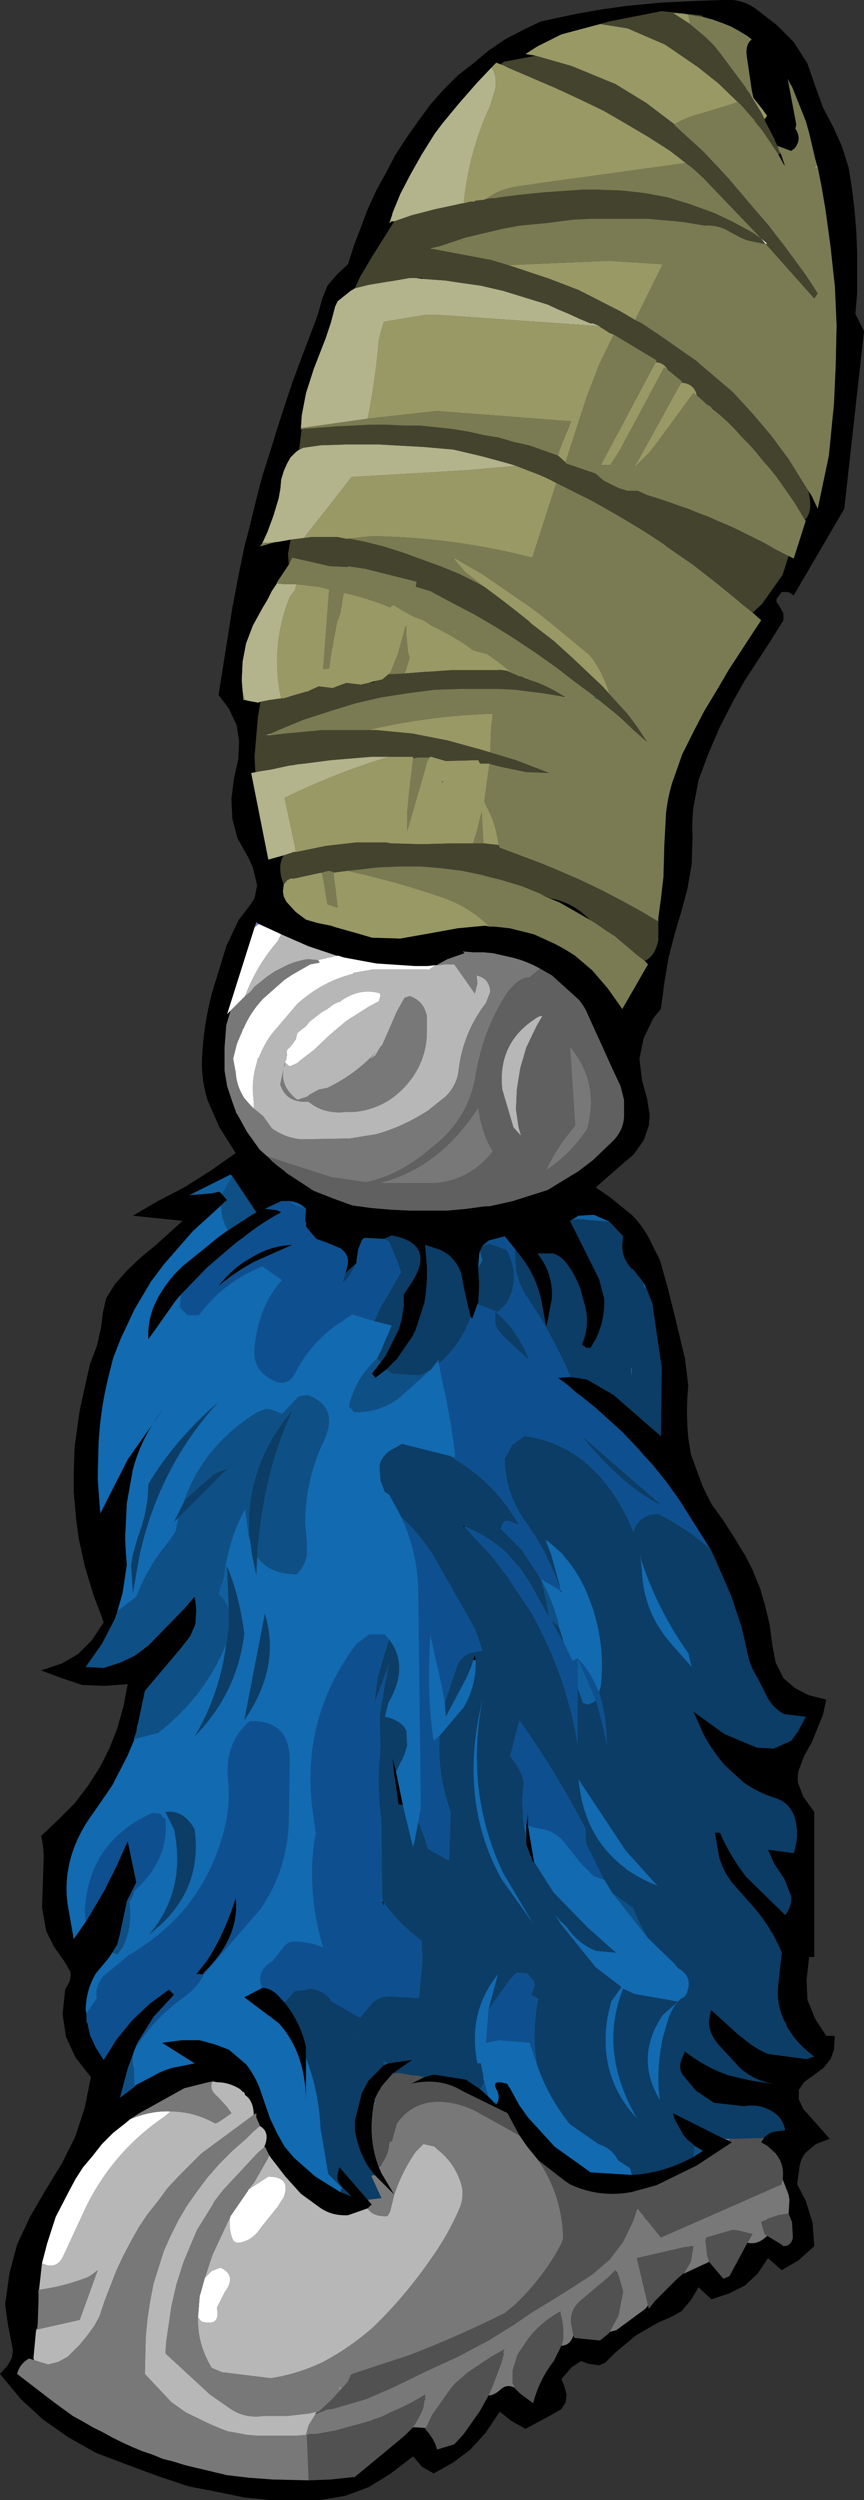 <?xml version="1.0" encoding="UTF-8" standalone="no"?>
<svg xmlns:xlink="http://www.w3.org/1999/xlink" height="145.7px" width="50.4px" xmlns="http://www.w3.org/2000/svg">
  <rect width="100%" height="100%" fill="#333333" stroke="none"/>
  <g transform="matrix(1.0, 0.0, 0.0, 1.0, 38.75, 8.2)">
    <path d="M-15.75 4.7 L-15.9 4.7 -15.95 4.75 -15.95 4.5 -15.9 4.4 -15.85 4.2 -15.4 3.1 -14.8 1.95 -14.15 0.8 -13.4 -0.4 -12.95 -1.0 -12.0 -2.15 -10.95 -3.35 -10.1 -4.25 Q-9.75 -3.9 -9.85 -3.05 L-10.15 -2.05 Q-11.4 0.65 -11.7 3.65 L-11.8 3.65 -12.0 3.7 -12.7 3.85 -13.4 4.0 -14.75 4.35 -15.75 4.7 M-21.2 16.75 L-21.15 16.0 -20.9 14.7 -20.45 13.3 -19.75 11.5 -19.45 10.6 -19.2 9.65 -19.05 9.35 -18.3 8.75 -18.05 8.6 -17.25 8.4 -16.05 8.2 -16.0 8.2 -14.85 8.0 -14.5 8.0 -14.1 8.05 -13.45 8.1 -12.75 8.15 -12.1 8.25 -11.4 8.35 -10.7 8.45 -10.05 8.6 -9.4 8.75 -8.75 8.95 -8.1 9.15 -7.45 9.35 -6.8 9.55 -6.15 9.85 -5.55 10.1 -4.9 10.4 -4.3 10.65 -4.15 10.65 -3.9 10.75 -3.9 10.8 -13.2 10.15 -13.9 10.15 -16.35 10.55 -16.4 10.7 -16.65 11.6 Q-16.85 13.95 -17.3 16.2 L-21.2 16.75 M-22.2 41.65 L-23.1 41.9 -24.1 36.85 -23.85 36.8 -23.6 36.75 -22.95 36.65 -21.8 36.4 -21.7 36.4 -21.45 36.35 -21.0 36.3 -20.6 36.25 -19.45 36.1 -18.25 36.0 -17.05 35.9 -16.05 35.9 Q-19.2 36.85 -22.15 38.3 L-21.55 41.1 -21.5 41.45 -21.6 41.45 -22.2 41.65 M-23.55 32.7 L-23.7 32.75 -24.25 32.65 -24.45 32.6 -24.6 32.1 -24.65 31.45 -24.6 30.35 -24.4 29.3 -24.0 28.25 -23.45 27.25 -23.15 26.75 -22.9 26.25 -22.6 25.8 -22.2 25.85 -21.45 25.85 -21.55 26.2 -21.85 26.6 Q-23.0 29.5 -22.35 32.5 L-23.05 32.6 -23.55 32.7 M-21.8 23.25 L-22.05 23.3 -22.65 23.4 -22.7 23.4 -23.45 23.45 -23.15 22.8 -22.8 21.85 -22.5 20.85 -22.4 20.3 -22.35 19.75 -22.2 19.25 -22.0 18.8 -21.8 18.45 -21.5 18.15 -21.3 18.0 -21.25 18.0 -21.2 17.95 -21.15 17.95 -21.1 17.9 -20.05 17.75 -18.5 17.7 -16.7 17.7 -14.0 17.85 -12.3 18.0 -10.6 18.4 -8.95 18.85 -8.65 18.95 -11.45 19.2 -18.25 19.6 -19.25 20.9 -20.95 23.05 -21.0 23.15 -21.8 23.25" fill="#b3b38c" fill-rule="evenodd" stroke="none"/>
    <path d="M-11.7 3.65 Q-11.4 0.65 -10.15 -2.05 L-9.85 -3.05 Q-9.75 -3.9 -10.1 -4.25 L-9.8 -4.55 -9.4 -4.4 -9.1 -4.25 -7.7 -3.65 -6.3 -3.05 -4.9 -2.4 -3.55 -1.75 -2.25 -1.0 -0.9 -0.2 0.35 0.6 1.25 1.3 -7.1 2.45 -8.45 2.65 Q-9.6 2.8 -10.4 3.4 L-10.55 3.45 -11.05 3.5 -11.05 3.55 -11.3 3.55 -11.7 3.65 M-15.9 4.4 L-15.95 4.5 -15.95 4.75 -16.05 4.8 -15.9 4.4 M-17.3 16.2 Q-16.85 13.95 -16.65 11.6 L-16.4 10.7 -16.35 10.55 -13.9 10.15 -13.2 10.15 -3.9 10.8 -3.75 10.85 -3.2 11.2 -2.95 11.3 -3.8 13.05 -4.55 15.0 -5.7 18.55 -5.75 18.75 -6.2 18.35 -6.1 18.0 -5.7 17.0 -5.6 16.8 -5.45 16.35 -13.3 15.75 -17.3 16.2 M0.6 -0.95 L-1.05 -2.2 -2.85 -3.3 -5.4 -4.35 -7.5 -4.95 -8.1 -5.05 -7.4 -5.5 -6.0 -6.2 -3.75 -6.8 -2.15 -6.55 0.05 -5.6 1.95 -4.3 3.15 -3.35 4.6 -1.95 4.3 -2.25 2.2 -1.6 Q1.4 -1.4 0.75 -1.05 L0.6 -0.95 M5.2 -2.5 L5.75 -1.8 6.0 -1.45 5.85 -1.25 5.65 -1.65 4.95 -2.8 5.2 -2.5 M8.9 1.4 L8.95 1.55 8.75 1.6 8.9 1.4 M-10.2 45.8 L-10.45 45.75 -12.05 45.9 -13.7 46.2 -15.4 46.5 -17.05 46.45 -17.9 46.2 -19.15 45.85 -19.45 45.75 -20.2 45.6 -20.9 45.4 -21.5 44.95 -22.05 44.35 -22.2 44.05 -22.25 43.75 -22.2 43.35 -22.0 43.1 -21.8 43.0 -21.6 43.0 -20.0 42.65 -19.95 42.7 -19.65 44.5 -19.05 44.7 -19.3 42.65 -19.25 42.65 -18.5 42.55 Q-15.7 43.15 -12.95 44.1 -11.35 44.65 -10.2 45.8 M-24.45 32.6 L-24.55 32.6 -24.6 32.1 -24.45 32.6 M1.5 -6.8 L0.5 -7.45 1.15 -7.4 1.4 -7.35 1.5 -6.8 M-13.55 6.25 L-13.55 6.3 -13.65 6.3 -13.55 6.25 M-9.1 7.25 L-3.25 7.0 -0.1 7.2 -1.7 10.45 -2.55 9.95 -5.0 8.7 -6.7 8.05 -9.1 7.25 M3.05 1.45 L3.0 1.35 3.05 1.45 M-0.5 12.9 Q0.0 12.95 0.2 13.35 L0.1 13.25 0.05 13.25 0.0 13.2 -2.6 18.05 -3.15 18.9 -3.7 18.9 -0.5 12.9 M1.0 14.1 Q1.75 14.15 1.9 14.85 L1.75 14.75 1.7 14.7 -0.35 17.5 -0.85 18.15 -1.75 19.05 0.9 14.25 1.0 14.1 M-6.3 19.95 L-7.7 24.3 -7.9 24.25 Q-12.45 23.1 -17.1 23.05 L-18.55 23.2 -19.05 23.1 -20.6 23.1 -21.0 23.15 -20.95 23.05 -19.25 20.9 -18.25 19.6 -11.45 19.2 -8.65 18.95 -7.35 19.45 Q-6.85 19.65 -6.3 19.95 M-10.5 26.0 L-10.7 25.85 -11.6 25.15 -12.25 24.4 -12.25 24.35 -12.2 24.35 -10.55 25.3 -8.45 26.75 Q-7.4 27.45 -6.45 28.25 L-4.45 29.9 -4.25 30.1 Q-3.55 31.05 -3.2 32.25 L-3.6 31.8 -5.4 30.1 -6.45 29.15 -7.75 28.15 -7.9 28.0 Q-9.2 26.95 -10.5 26.0 M-21.45 25.85 L-20.15 26.0 -19.55 26.15 -19.9 30.8 -19.55 30.75 -19.45 30.0 -19.2 28.65 -19.1 28.1 -18.9 27.55 -18.8 26.95 -18.7 26.35 Q-17.3 26.65 -16.0 27.2 L-15.8 27.05 -15.25 27.4 -14.6 27.75 Q-14.05 27.9 -13.6 28.25 -12.55 28.75 -11.55 29.4 L-11.15 29.7 -10.4 29.9 -10.1 29.95 -10.35 29.9 -9.65 30.4 -8.85 31.05 -9.15 30.9 -9.5 30.85 -10.85 30.85 -11.6 30.85 -12.35 30.85 -13.75 30.95 -13.9 30.95 -15.15 31.05 -15.1 30.9 -15.05 30.8 -14.85 30.1 -14.9 30.0 -14.95 29.8 -15.05 28.8 -15.05 28.7 -15.05 28.65 -15.05 28.35 -15.05 28.3 -15.1 28.3 -15.2 28.7 -15.55 29.95 -15.9 30.8 -15.95 30.95 -16.1 31.1 -16.15 31.15 -16.45 31.4 -16.9 31.5 -17.25 31.6 -17.7 31.7 -18.55 31.6 -18.95 31.75 -19.35 31.9 -20.15 31.8 -20.6 32.0 -20.8 32.1 -20.85 32.1 -21.55 32.3 -22.2 32.5 -22.35 32.5 Q-23.0 29.5 -21.85 26.6 L-21.55 26.2 -21.45 25.85 M-22.95 34.55 L-22.95 34.65 -23.3 34.65 -22.95 34.55 M-17.3 34.35 Q-13.7 33.5 -10.0 33.4 L-10.1 34.2 -10.15 35.65 -10.65 35.5 -12.65 34.95 -14.7 34.55 -16.8 34.35 -17.3 34.35 M-10.2 36.3 L-10.5 38.5 -10.4 38.75 -10.25 39.0 -10.25 39.05 Q-9.95 39.6 -9.8 40.3 L-9.65 41.05 -10.55 40.95 -10.65 39.1 -10.95 40.3 -11.15 40.95 -12.35 40.95 -14.15 41.0 -15.95 40.95 -16.2 40.9 -18.0 40.9 -19.75 41.1 -21.45 41.45 -21.5 41.45 -21.55 41.1 -22.15 38.3 Q-19.2 36.85 -16.05 35.9 L-15.85 35.9 -14.65 35.9 -14.65 36.0 -14.9 38.1 -15.0 39.2 -15.0 40.25 -13.9 36.45 -13.85 36.2 -13.7 35.95 -13.65 35.9 -13.6 35.9 -12.75 36.15 -10.85 36.1 -10.75 36.3 -10.2 36.3 M-12.25 28.55 L-12.15 28.8 -12.3 28.6 -12.25 28.55 M-9.65 30.8 L-9.65 30.85 -9.55 30.85 -9.65 30.8 M-12.9 37.35 L-12.95 37.35 -12.95 37.4 -12.9 37.35" fill="#999966" fill-rule="evenodd" stroke="none"/>
    <path d="M-15.95 4.75 L-15.9 4.7 -15.75 4.7 -17.1 6.85 -17.75 7.95 -18.05 8.6 -18.3 8.75 -19.05 9.35 -19.2 9.65 -19.45 10.6 -19.75 11.5 -20.45 13.3 -20.9 14.7 -21.15 16.0 -21.2 16.75 -21.2 16.85 -21.15 16.8 -21.3 18.0 -21.5 18.15 -21.8 18.45 -22.0 18.8 -22.2 19.25 -22.35 19.75 -22.4 20.3 -22.5 20.85 -22.8 21.85 -23.15 22.8 -23.45 23.45 -23.55 23.6 -23.6 23.65 -22.9 23.45 -22.7 23.4 -22.65 23.4 -22.05 23.3 -21.8 23.25 -21.95 24.1 -21.9 24.7 -22.6 25.75 -22.6 25.8 -22.9 26.25 -23.15 26.75 -23.45 27.25 -24.0 28.25 -24.4 29.3 -24.6 30.35 -24.65 31.45 -24.6 32.1 -24.55 32.6 -24.45 32.6 -24.25 32.65 -23.7 32.75 -23.55 32.7 -23.7 33.55 -23.9 35.9 -23.85 36.8 -24.1 36.85 -23.1 41.9 -22.2 41.65 Q-22.5 42.1 -22.35 42.9 L-22.2 43.35 -22.25 43.75 -22.2 44.05 -22.05 44.35 -21.5 44.95 -20.9 45.4 -20.2 45.6 -19.45 45.75 -19.15 45.85 -17.9 46.2 -17.05 46.45 -15.4 46.5 -13.7 46.2 -12.05 45.9 -10.45 45.75 -10.2 45.8 -10.15 45.8 -10.0 45.8 -9.9 45.8 -9.0 45.9 -7.6 46.25 -6.4 46.8 Q-5.8 47.1 -5.2 47.5 L-4.2 48.35 -3.3 49.4 -2.45 50.6 -0.95 48.0 -1.15 47.8 Q-0.55 47.55 -0.35 46.6 L-0.35 45.3 -0.2 44.2 -0.05 42.9 0.0 41.05 0.1 39.2 Q0.2 38.3 0.45 37.45 L1.05 35.75 1.75 34.35 2.35 33.2 3.05 32.05 3.75 30.85 4.5 29.7 5.25 28.55 5.65 27.95 5.15 27.5 5.7 27.0 6.9 25.3 7.25 24.2 7.55 24.35 8.25 22.15 8.2 22.1 Q8.65 21.65 8.45 20.65 L8.4 20.4 8.6 20.7 8.95 21.45 9.6 18.35 9.9 15.3 10.0 13.05 10.05 10.75 9.95 8.5 9.7 6.2 9.4 4.0 9.15 2.55 8.95 1.55 8.9 1.4 8.8 1.05 8.45 -0.45 8.25 -1.15 7.95 -1.9 7.45 -3.15 7.35 -3.3 7.2 -3.6 7.7 -0.95 7.65 -0.7 Q8.05 -0.1 7.6 0.45 L7.4 0.6 6.6 0.3 6.45 0.0 6.45 -0.05 5.9 -1.1 5.85 -1.25 6.0 -1.45 5.75 -1.8 5.2 -2.5 5.1 -2.95 4.8 -5.0 Q4.75 -5.65 5.1 -5.9 L4.85 -6.1 4.35 -6.4 3.9 -6.65 3.4 -6.85 2.85 -7.05 2.3 -7.2 2.15 -7.3 -0.15 -7.55 -3.2 -6.95 -3.75 -6.8 -6.0 -6.2 -7.4 -5.5 -8.1 -5.05 -7.5 -4.95 -9.35 -4.6 -9.55 -4.45 -9.4 -4.4 -9.8 -4.55 -10.1 -4.25 -10.95 -3.35 -12.0 -2.15 -12.95 -1.0 -13.4 -0.4 -14.15 0.8 -14.8 1.95 -15.4 3.1 -15.85 4.2 -15.9 4.4 -16.05 4.8 -15.95 4.75 M-16.8 2.9 L-16.25 1.9 -15.7 0.85 -15.05 -0.15 -14.35 -1.15 -13.65 -2.1 -12.9 -2.95 -12.05 -3.8 -11.15 -4.5 -10.25 -5.25 -9.3 -5.9 -8.25 -6.45 -7.2 -6.95 -6.5 -7.1 -5.1 -7.4 -3.65 -7.65 -2.25 -7.85 -0.15 -8.05 2.0 -8.15 3.45 -8.2 Q4.55 -8.3 5.45 -7.6 L6.55 -6.75 7.55 -5.75 8.35 -4.5 8.8 -3.2 9.25 -1.95 9.85 -0.8 10.35 0.3 10.75 1.55 10.95 2.8 11.1 4.05 11.2 5.3 11.25 6.5 11.25 7.7 11.25 8.9 11.15 10.1 11.65 11.1 10.5 21.45 7.55 26.5 Q7.35 26.35 7.2 26.3 L6.85 26.3 6.55 26.7 6.55 26.9 6.7 27.1 6.95 27.55 6.95 27.95 6.2 29.15 5.45 30.3 4.7 31.45 4.05 32.6 3.25 34.15 2.6 35.65 2.0 37.25 1.7 38.85 Q1.6 39.7 1.65 40.55 L1.6 42.15 1.35 43.6 1.0 44.9 0.6 46.25 0.25 47.6 0.0 49.1 -0.2 50.6 -0.65 51.15 -1.2 52.3 -1.45 53.5 -1.3 54.75 -1.0 55.85 -0.85 56.8 -0.9 57.4 -1.2 58.25 -1.8 59.1 -2.4 59.6 -4.0 61.0 -3.2 61.55 -1.9 62.6 Q-1.35 63.15 -0.95 63.85 L-0.25 65.25 0.2 66.85 0.6 68.45 1.2 70.95 1.4 72.55 Q1.25 74.0 1.4 75.6 L1.55 76.55 2.25 78.45 2.75 79.45 3.4 80.35 4.05 81.35 4.65 82.35 4.7 82.4 5.15 83.3 5.6 84.4 5.9 85.45 6.15 86.5 6.3 87.65 6.5 88.7 6.95 89.6 7.65 90.2 8.45 90.6 9.45 90.85 9.25 91.75 8.6 93.35 8.15 94.15 7.85 94.95 Q7.75 95.3 7.8 95.7 L8.1 96.5 8.75 97.4 8.75 105.85 8.45 105.85 8.3 107.2 8.35 108.35 8.8 109.45 9.45 110.45 9.95 110.45 9.9 111.25 9.7 111.8 9.3 112.3 8.7 112.75 8.15 113.15 7.85 113.6 7.85 114.15 8.1 114.7 8.95 115.65 9.65 116.45 8.85 116.75 8.25 117.25 Q8.0 117.55 7.9 118.0 L7.75 119.1 8.25 120.05 8.65 121.35 8.75 122.7 7.8 123.55 6.85 124.1 6.05 123.4 5.45 124.3 4.7 125.0 3.8 125.45 2.75 125.8 2.0 125.1 1.55 125.85 1.0 126.5 0.35 126.85 -0.35 127.15 -1.65 127.9 -2.85 128.9 -3.45 129.5 -3.8 129.65 -4.45 129.55 -4.85 129.4 -5.4 129.75 -6.0 130.45 -5.85 130.8 -5.7 131.35 -5.75 131.8 -6.0 132.2 -6.7 132.6 -8.1 133.35 -8.9 132.9 -9.6 132.35 -10.4 133.55 -11.3 134.55 -12.3 135.3 -13.45 135.95 -14.15 135.55 -14.65 134.95 -15.95 135.95 -17.25 136.75 -18.6 137.25 -20.05 137.5 -21.55 137.5 -23.0 137.5 -24.5 137.35 -25.95 137.05 -27.75 136.7 -29.55 136.1 -31.3 135.45 -33.15 134.75 -34.75 133.85 -36.25 132.8 -37.55 131.6 -38.75 130.15 -38.3 129.65 -38.05 129.2 -38.0 128.75 -38.3 127.2 -38.45 126.1 -38.2 124.3 -37.75 122.6 -37.0 121.0 -36.1 119.45 -35.15 117.9 -34.35 116.3 -33.8 114.6 -33.45 112.85 -34.35 111.7 -34.9 110.5 -35.1 109.2 -34.95 107.75 -34.7 107.3 Q-34.6 107.0 -34.65 106.7 L-35.0 106.1 -35.6 105.25 -36.05 104.35 -36.3 102.95 -36.25 101.5 -36.2 100.1 Q-36.2 99.45 -36.35 98.8 L-35.35 97.85 -34.4 96.9 -33.6 95.85 -32.9 94.75 -32.35 93.65 -31.9 92.5 -31.55 91.25 -31.3 89.95 -32.65 90.05 -33.95 90.0 -35.15 89.6 -36.35 89.15 -35.15 88.75 -34.2 88.2 -33.4 87.4 -32.7 86.35 -32.9 85.8 -33.3 84.75 -33.8 83.1 -33.95 82.4 -34.15 81.5 -34.3 80.4 -34.45 78.75 -34.45 77.7 -34.4 76.15 -34.25 75.05 -34.1 74.0 -33.75 72.4 -33.5 71.3 -33.1 70.25 -32.85 69.15 -32.75 68.3 -32.55 67.45 -32.05 66.65 -31.35 65.85 -30.5 65.05 -29.65 64.35 -28.1 62.95 -31.0 62.65 -29.55 61.8 -28.0 61.0 -26.5 60.05 -25.0 59.0 -25.95 57.5 -26.65 55.9 Q-27.05 54.55 -26.95 53.25 -26.85 51.4 -26.35 49.55 L-25.55 46.95 -24.85 45.45 -24.2 44.6 -23.9 44.15 -23.75 43.4 -24.0 42.35 -24.25 41.8 -24.9 40.65 -25.2 39.5 -25.25 38.35 -25.1 37.15 -24.85 36.05 -24.8 35.0 -24.95 34.05 -25.4 33.1 -26.0 32.3 -25.65 30.1 -25.2 27.25 -24.8 25.15 -24.5 23.7 -24.15 22.35 -23.8 20.9 -23.45 19.55 -23.0 18.15 -22.6 16.85 -22.15 15.45 -21.7 14.1 -21.2 12.75 -20.7 11.45 -20.2 10.1 -19.95 9.2 -19.65 8.45 -19.1 7.8 -18.45 7.2 -18.1 6.1 -17.7 5.05 -17.3 4.0 -16.8 2.9 M-14.1 8.05 L-14.5 8.0 -14.1 8.0 -14.1 8.05 M2.75 -5.7 L2.9 -5.55 2.85 -5.6 2.75 -5.7 M2.7 15.5 L2.95 15.7 2.9 15.7 2.7 15.5 M0.9 14.25 L1.0 14.1 0.9 14.25 M-5.9 32.35 L-5.8 32.4 -5.9 32.4 -5.9 32.35 M-17.25 31.6 L-16.9 31.5 -16.9 31.55 -17.25 31.6 M-6.95 44.05 L-6.65 44.15 Q-5.3 44.4 -4.35 45.4 L-4.1 45.55 -5.05 45.0 -6.1 44.4 -6.95 44.05 M-23.65 45.65 L-23.8 45.55 -23.9 45.85 -25.5 50.9 -25.3 50.7 -25.55 51.55 -25.65 52.85 -25.65 54.2 -25.5 55.1 -25.35 55.55 -25.3 55.7 -25.2 56.0 -24.95 56.7 -24.9 56.75 -24.35 57.75 -23.6 58.8 -23.15 59.2 -22.85 59.5 -22.55 59.75 -22.15 60.05 -22.05 60.15 -20.45 61.2 -19.3 61.65 -18.2 62.05 -17.1 62.2 -15.95 62.3 -14.85 62.35 -13.75 62.35 -12.65 62.35 -11.55 62.25 -10.45 62.1 -10.2 62.1 -8.85 61.8 -6.8 61.15 -5.0 60.05 -4.15 59.4 -2.95 58.25 Q-2.35 57.6 -2.35 56.8 L-2.35 55.9 -2.55 55.1 -2.95 54.25 -3.7 52.6 -4.45 50.95 Q-4.65 50.45 -5.0 50.05 L-6.55 48.65 -7.25 48.25 Q-8.05 47.8 -8.9 47.6 L-10.0 47.35 -10.55 47.3 -11.15 47.3 -11.75 47.25 -11.65 47.35 -12.65 47.7 -13.2 48.0 -13.25 48.05 -13.35 48.05 -13.8 48.1 -13.9 48.1 -14.55 48.1 -15.3 48.05 -16.8 47.95 -18.7 47.6 -19.0 47.5 -19.1 47.5 -20.75 46.95 -22.35 46.25 -22.45 46.2 -23.65 45.65 M-25.2 60.35 L-25.3 60.25 -27.7 61.45 -26.45 61.35 -25.95 61.25 -25.8 61.4 -25.5 61.75 -25.65 61.85 -25.85 62.05 -27.5 63.55 -29.2 65.5 -29.95 66.5 -30.9 68.1 -31.7 69.8 -32.15 70.95 -32.45 72.15 Q-32.9 74.0 -33.0 75.95 L-33.05 77.95 -32.95 79.35 -32.9 80.0 -31.3 76.85 -29.25 73.95 Q-30.5 75.55 -31.0 77.45 L-31.35 79.4 -31.45 81.45 -31.4 82.4 -31.35 83.0 -31.6 84.65 -31.9 85.7 -32.05 86.15 -32.8 87.6 -33.75 88.95 -32.7 89.0 -31.75 88.7 -30.9 88.3 -30.1 87.7 -28.0 85.55 -27.4 84.85 -27.35 85.1 -27.3 85.65 -27.35 86.45 -27.65 87.15 -28.15 87.8 -29.8 89.75 -30.3 90.35 -30.7 92.25 -30.75 92.4 -30.8 92.75 -30.95 93.15 -30.9 93.15 -31.3 94.1 -32.2 95.85 -33.3 97.45 Q-34.2 98.65 -34.6 100.0 -35.0 101.4 -34.8 102.8 L-34.45 104.8 -33.75 103.8 -33.5 103.4 -32.65 101.95 -31.95 100.55 -31.3 99.1 -30.8 101.5 -31.05 102.0 -31.35 102.6 -31.6 103.8 -31.75 104.5 -31.9 105.1 -32.2 105.6 -32.4 105.9 -33.15 106.8 Q-33.75 107.8 -33.75 109.0 L-33.7 109.2 -33.7 109.25 -33.7 109.45 -33.7 109.65 -33.65 109.7 -33.5 110.4 -33.15 111.15 -32.7 111.85 -31.95 110.65 -31.05 109.55 -30.05 108.6 -28.9 107.75 -28.6 108.05 -29.8 109.35 -30.7 110.8 -30.8 111.0 -31.3 112.35 -31.75 114.05 -30.95 113.45 -30.8 113.3 -29.75 112.75 Q-29.25 112.45 -28.65 112.3 L-27.4 112.05 -29.3 110.85 -28.15 110.7 -27.1 110.7 -26.2 110.95 -25.4 111.25 -24.4 112.1 Q-23.8 112.85 -23.5 113.8 L-23.0 115.25 -22.6 116.1 -22.15 116.9 -21.6 117.55 -20.35 118.65 -18.9 119.55 -18.25 119.8 -18.75 119.3 Q-19.15 118.95 -19.05 118.45 L-18.95 118.1 -17.3 120.0 -17.05 120.3 -17.1 120.3 -17.25 120.45 -17.3 120.5 -18.45 120.9 Q-19.4 120.95 -20.1 120.45 L-21.2 119.65 -22.1 118.65 -22.95 117.55 -23.05 117.4 -23.3 116.9 -23.35 116.95 Q-22.95 116.05 -23.6 115.7 L-23.6 115.65 -23.8 115.2 -23.8 114.95 -23.95 115.05 -23.95 114.95 Q-24.0 114.2 -24.45 113.9 L-24.5 113.75 -24.6 113.7 -24.7 113.6 -24.75 113.55 Q-25.4 113.15 -26.1 113.15 L-26.35 113.1 -26.6 113.15 -28.0 113.5 -30.7 115.0 -31.15 115.3 -31.45 115.55 -32.15 116.1 -32.8 116.75 -33.35 117.45 -33.9 118.1 -34.35 118.8 -34.75 119.55 -35.5 121.0 -36.0 122.55 -36.3 123.7 -36.35 124.15 -36.5 125.5 -36.5 125.7 -36.5 125.8 -36.55 127.25 -36.6 127.5 -36.65 127.65 -36.8 129.25 -36.75 129.35 -37.05 129.25 Q-37.6 129.55 -37.75 130.15 L-35.6 131.8 -35.05 132.2 -34.5 132.6 -33.95 132.9 -33.35 133.25 -32.75 133.55 -32.2 133.85 -31.6 134.15 -31.05 134.4 -30.45 134.65 -29.85 134.85 -29.25 135.1 -28.65 135.25 -28.0 135.45 -27.4 135.6 -26.75 135.75 -25.5 136.05 -24.2 136.2 -22.85 136.3 -20.75 136.35 -19.45 136.3 -18.05 136.15 -15.45 134.0 -15.1 133.7 -14.8 133.4 -14.65 133.25 -13.9 133.3 -13.95 133.35 -13.7 133.65 -13.5 133.95 -13.35 134.25 -13.25 134.55 -12.25 134.25 -11.7 133.65 -10.75 132.3 -10.25 131.4 Q-9.95 131.4 -9.6 131.1 -9.2 130.7 -8.75 130.95 L-8.65 131.05 -8.4 131.3 -7.65 131.85 Q-7.3 130.5 -6.45 129.4 L-6.0 128.5 Q-5.5 128.5 -5.3 127.9 L-5.25 128.05 -3.75 128.2 -3.2 127.75 -3.2 127.7 -2.8 127.6 -1.1 126.35 -0.95 126.15 -0.9 126.35 -0.55 125.9 0.65 124.7 1.1 124.3 1.15 124.3 2.0 123.9 2.55 123.65 2.6 123.6 3.45 124.6 3.8 124.45 4.85 122.5 Q5.45 122.65 6.0 122.1 L6.75 122.55 6.95 122.7 Q7.4 122.7 7.5 122.2 L7.45 121.3 7.25 120.8 7.25 120.85 7.3 120.0 7.25 119.7 6.9 118.8 Q7.0 118.15 6.7 117.6 L6.5 117.3 6.0 116.85 5.65 116.65 5.75 116.5 5.8 116.4 Q6.1 116.05 6.6 116.0 L7.05 115.95 Q6.9 115.15 6.2 114.8 5.5 114.4 4.65 114.55 L2.9 114.35 1.85 113.65 1.1 112.75 Q0.8 112.35 1.0 111.85 L1.2 111.35 Q2.35 112.25 3.75 112.75 L5.05 113.05 6.35 113.25 Q5.25 113.05 4.45 112.35 L3.15 110.95 3.0 110.75 Q2.6 110.2 2.6 109.6 L2.7 109.05 2.7 109.0 2.75 108.95 2.8 109.0 4.35 110.4 4.75 110.7 4.8 110.75 Q5.35 111.2 6.05 111.5 L8.3 111.8 8.75 111.65 Q7.75 110.95 7.15 109.9 L7.1 109.75 Q6.5 108.7 6.65 107.45 L6.85 105.6 Q6.2 104.0 4.95 102.65 L4.2 101.8 Q3.5 101.05 3.2 100.05 L2.95 98.6 3.25 98.6 Q3.85 100.0 4.8 101.2 L7.05 103.4 Q7.45 102.9 7.4 102.3 L7.0 101.3 6.4 100.4 6.05 99.6 7.55 99.8 Q7.9 98.7 7.6 97.7 7.3 96.8 6.35 96.55 5.45 96.25 4.65 95.7 L3.55 94.7 Q2.85 93.9 2.3 92.9 L1.7 91.55 3.5 92.85 5.4 93.65 6.4 93.7 7.4 93.25 7.8 92.7 8.25 91.85 7.0 91.7 6.9 91.65 Q6.25 91.25 5.95 90.6 L5.45 89.6 Q4.95 88.85 4.8 87.9 L4.5 86.6 3.9 84.8 2.9 82.5 2.85 82.4 2.8 82.3 2.7 82.1 0.9 79.25 0.15 78.2 -0.65 77.2 -1.2 76.6 -1.55 76.2 -2.45 75.25 -4.0 73.85 -5.0 73.05 Q-5.1 72.95 -5.15 72.95 L-5.65 72.5 -6.2 72.1 -5.45 72.05 -4.5 72.2 -2.95 73.1 -0.2 75.5 -0.15 71.5 -0.7 67.75 -1.1 66.75 -1.25 66.5 -1.8 65.8 -1.9 65.75 Q-2.5 65.1 -2.45 64.3 L-2.4 63.85 -3.2 63.0 -4.1 62.6 -5.0 62.65 -5.4 62.9 -5.5 62.95 -3.8 66.35 -3.5 67.5 Q-3.45 68.7 -4.0 69.85 L-4.3 70.35 -4.55 70.35 -4.8 70.15 Q-4.35 69.1 -4.6 68.0 L-4.9 66.9 Q-5.25 65.95 -5.85 65.25 -6.15 64.95 -6.5 64.85 L-7.4 64.85 Q-6.5 65.95 -6.55 67.45 L-6.8 68.75 -6.9 69.15 -6.9 69.2 -6.9 69.1 -7.15 67.7 Q-7.45 66.2 -8.35 65.05 L-8.55 64.8 -9.3 63.85 -10.25 64.1 -10.55 64.35 -10.6 64.4 -10.75 64.7 -10.8 64.9 -10.85 65.65 -10.85 65.7 -10.85 65.75 -10.8 66.55 -10.8 66.6 -10.8 66.75 -10.85 67.7 -10.9 67.8 -11.2 68.65 -11.3 68.55 -11.65 67.05 -11.85 66.0 Q-12.2 65.05 -13.05 64.65 L-13.95 64.35 -13.85 65.55 Q-13.8 66.65 -14.0 67.75 L-14.5 69.3 -14.7 69.7 -15.6 71.0 -16.2 71.6 -16.85 72.1 -17.05 71.85 -16.55 71.2 -16.25 70.8 -15.55 69.4 -15.45 69.15 Q-15.25 68.5 -15.2 67.85 L-15.2 67.25 -14.8 66.65 Q-13.25 64.3 -15.9 63.8 L-16.35 64.0 -17.3 63.95 Q-17.55 63.9 -17.65 64.1 L-17.85 64.6 -17.95 65.25 -17.95 65.4 -18.6 66.0 -18.5 65.65 Q-18.3 64.95 -18.9 64.55 L-19.6 64.25 -20.3 64.0 -20.85 63.35 -20.9 63.25 -20.9 63.2 -20.9 63.15 -20.9 63.05 -20.95 62.9 -20.9 62.25 Q-21.3 61.85 -21.85 61.8 L-22.05 61.8 -22.25 61.8 -22.35 61.8 -23.3 62.25 -22.8 62.3 Q-22.6 62.3 -22.35 62.45 -23.55 63.1 -24.6 63.95 L-24.95 64.2 -26.65 65.65 -28.2 67.25 -28.5 67.6 -29.7 69.3 -30.1 69.85 Q-30.15 68.6 -29.6 67.55 -29.0 66.4 -28.05 65.55 L-25.95 63.85 -25.45 63.5 -24.6 62.95 -24.5 62.9 -24.3 62.75 -23.8 62.45 -25.2 60.35 M-12.9 37.35 L-12.95 37.4 -12.95 37.35 -12.9 37.35 M6.8 0.75 L7.05 1.5 6.95 1.35 6.65 0.8 6.8 0.75 M-6.05 84.5 L-6.1 84.3 -6.05 84.5 -6.0 84.5 -6.0 84.6 -6.05 84.5 M-11.15 88.55 L-11.05 88.25 -11.0 88.55 -11.15 88.55 M-15.25 97.0 L-15.5 96.95 -15.5 97.0 -15.8 94.85 -15.85 94.25 -15.65 95.05 -15.25 97.0 M-22.15 108.5 Q-21.2 109.7 -20.9 111.1 L-20.9 111.75 -20.9 114.2 Q-20.95 111.4 -22.5 109.7 L-24.5 108.2 -23.45 107.65 Q-22.85 107.65 -22.3 108.35 L-22.15 108.5 M-11.65 80.8 L-11.8 80.7 -11.65 80.75 -11.65 80.8 M-23.85 65.3 Q-25.0 65.9 -26.0 66.75 -25.15 65.65 -24.1 65.1 -23.0 64.4 -21.7 64.35 L-23.85 65.3 M-26.0 84.7 L-26.0 84.65 -26.0 84.7 M-26.9 106.85 L-26.95 106.85 -27.3 106.85 -26.7 106.1 Q-25.65 104.5 -25.0 102.4 -24.75 104.7 -26.85 106.75 L-26.9 106.85 M-16.4 102.6 L-16.35 102.9 -16.45 102.65 -16.4 102.6 M-8.05 98.2 L-7.95 97.45 -7.95 98.2 -7.6 100.3 -7.65 100.35 -8.05 99.3 -8.05 99.25 -8.05 99.1 -8.05 98.9 -8.05 98.85 -8.05 98.75 -8.05 98.3 -8.05 98.2 M-1.9 118.55 Q-0.05 118.45 1.7 117.5 L2.25 117.15 1.75 116.85 1.6 116.7 1.35 116.5 1.05 116.15 1.05 116.1 0.9 115.85 0.6 115.3 0.5 114.95 3.5 116.45 3.65 116.5 3.75 116.55 3.95 116.65 1.9 118.0 -0.45 119.15 -1.9 119.55 Q-3.8 119.9 -5.5 119.1 L-5.8 118.9 -7.15 117.85 -7.35 117.7 -8.0 116.9 -8.45 116.25 -9.15 114.95 -11.8 113.65 Q-13.1 112.85 -14.85 113.25 L-14.8 113.25 -14.0 112.85 -13.45 112.7 -11.55 113.0 -11.5 113.05 -10.75 113.55 -10.25 114.0 -9.95 114.3 -10.0 114.3 -9.85 114.4 -9.85 114.45 -9.75 114.4 -9.75 114.35 Q-9.55 114.0 -9.8 113.55 -10.1 112.95 -9.15 113.25 L-9.1 113.35 -9.0 113.5 -8.45 114.5 -7.95 115.2 -6.4 116.9 -4.3 118.4 -1.9 118.55 M-1.55 120.5 L-1.6 120.55 -1.6 120.5 -1.55 120.5 M-16.1 112.05 L-14.7 111.85 -14.65 111.85 -14.7 111.85 -15.85 112.65 -16.5 113.4 -16.6 113.6 -16.65 113.65 -16.85 114.05 -16.9 114.15 -16.9 114.3 -16.95 114.45 Q-17.3 116.45 -16.65 118.1 L-16.5 118.45 -15.75 119.7 -15.65 119.8 -15.75 119.7 -16.9 118.55 -17.25 118.1 Q-17.85 117.15 -18.05 115.95 L-18.05 115.85 -18.05 115.65 -18.05 115.6 -18.05 115.5 -18.05 115.4 -17.65 113.8 -17.55 113.6 -17.25 113.05 -17.2 113.0 -16.35 112.15 -16.1 112.05 M1.4 122.75 L1.25 122.75 1.3 122.75 1.4 122.75 M-2.8 124.2 L-2.75 124.2 -2.75 124.25 -2.8 124.2" fill="#000000" fill-rule="evenodd" stroke="none"/>
    <path d="M-15.75 4.7 L-14.75 4.35 -13.4 4.0 -12.7 3.85 -12.0 3.7 -11.8 3.65 -11.7 3.65 -11.3 3.55 -11.05 3.55 -11.05 3.5 -10.55 3.45 -10.4 3.4 -10.1 3.35 -9.9 3.35 -9.6 3.3 -8.45 3.15 -6.95 3.0 -5.45 2.9 -4.8 2.85 -4.75 2.85 -3.95 2.85 -2.5 2.9 -1.15 3.05 0.2 3.3 1.5 3.7 2.75 4.15 3.0 4.25 3.1 4.3 3.95 4.7 5.15 5.35 5.65 5.7 4.55 4.55 3.4 3.35 2.25 2.15 1.65 1.6 1.45 1.45 1.25 1.3 0.35 0.6 -0.9 -0.2 -2.25 -1.0 -3.55 -1.75 -4.9 -2.4 -6.3 -3.05 -7.7 -3.65 -9.1 -4.25 -9.4 -4.4 -9.55 -4.45 -9.35 -4.6 -7.5 -4.95 -5.4 -4.35 -2.85 -3.3 -1.05 -2.2 0.6 -0.95 0.6 -0.9 2.25 0.6 3.05 1.45 3.1 1.45 3.1 1.5 3.75 2.2 5.15 3.85 6.1 4.95 6.25 5.15 6.95 6.05 7.8 7.2 8.2 7.75 8.6 8.35 8.95 8.9 8.75 9.2 5.9 6.0 6.0 6.0 5.65 5.7 5.9 6.0 5.7 6.0 5.55 5.95 5.5 5.95 4.8 5.8 4.45 5.65 3.8 5.3 Q3.15 4.9 2.35 4.95 L1.15 4.75 0.7 4.7 -1.0 4.55 -2.6 4.55 -4.25 4.55 -5.3 4.6 -6.85 4.8 -8.45 4.95 -9.5 5.15 -10.55 5.4 -11.6 5.65 -13.1 6.15 -13.55 6.25 -13.65 6.3 -13.55 6.3 -10.1 6.95 -9.1 7.25 -6.7 8.05 -5.0 8.7 -2.55 9.95 -1.7 10.45 -1.3 10.65 -0.25 11.35 1.9 12.85 2.0 12.95 4.0 14.65 5.15 15.9 6.25 17.2 7.25 18.55 8.15 20.0 8.4 20.4 8.45 20.65 Q8.65 21.65 8.2 22.1 L7.6 21.1 6.9 20.1 6.55 19.6 6.15 19.1 5.75 18.65 5.35 18.15 4.95 17.7 4.5 17.25 4.1 16.8 3.65 16.35 3.2 15.95 2.9 15.7 2.95 15.7 2.7 15.5 2.45 15.35 2.25 15.15 1.9 14.85 Q1.75 14.15 1.0 14.1 L1.05 14.05 0.2 13.35 Q0.0 12.95 -0.5 12.9 L-0.45 12.8 -2.95 11.3 -3.2 11.2 -3.75 10.85 -3.8 10.8 -3.9 10.75 -4.15 10.65 -4.3 10.65 -4.9 10.4 -5.55 10.1 -6.15 9.85 -6.8 9.55 -7.45 9.35 -8.1 9.15 -8.75 8.95 -9.4 8.75 -10.05 8.6 -10.7 8.45 -11.4 8.35 -12.1 8.25 -12.75 8.15 -13.45 8.1 -14.1 8.05 -14.1 8.0 -14.5 8.0 -14.85 8.0 -16.0 8.2 -16.05 8.2 -17.25 8.4 -18.05 8.6 -17.75 7.95 -17.1 6.85 -15.75 4.7 M4.6 -1.95 L3.15 -3.35 1.95 -4.3 0.05 -5.6 -2.15 -6.55 -3.75 -6.8 -3.2 -6.95 -0.15 -7.55 2.15 -7.3 2.3 -7.2 1.7 -7.3 1.4 -7.35 1.15 -7.4 0.5 -7.45 1.5 -6.8 2.45 -6.0 2.75 -5.7 2.85 -5.6 2.9 -5.55 3.3 -5.05 4.75 -3.1 4.8 -3.0 4.9 -2.85 4.95 -2.8 5.65 -1.65 5.85 -1.25 5.9 -1.1 6.45 -0.05 6.45 0.0 6.6 0.3 6.7 0.6 6.8 0.75 6.65 0.8 5.75 -0.55 5.3 -1.1 5.25 -1.2 4.9 -1.6 4.6 -1.95 M7.25 24.2 L6.9 25.3 5.7 27.0 5.15 27.5 4.45 26.95 4.35 26.85 3.0 25.75 1.65 24.7 0.2 23.7 -0.05 23.5 -1.2 22.75 -2.7 21.85 -4.2 21.0 -5.8 20.2 -6.3 19.95 Q-6.85 19.65 -7.35 19.45 L-8.65 18.95 -8.95 18.85 -10.6 18.4 -12.3 18.0 -14.0 17.85 -16.7 17.7 -18.5 17.7 -20.05 17.75 -21.1 17.9 -21.15 17.95 -21.2 17.95 -21.25 18.0 -21.3 18.0 -21.15 16.8 -19.15 16.65 -17.15 16.55 -16.15 16.55 -15.2 16.6 -14.25 16.6 -13.3 16.7 -12.35 16.8 -11.45 16.95 -10.55 17.15 -9.65 17.3 -8.8 17.55 -7.9 17.75 -7.05 18.05 -6.2 18.35 -5.75 18.75 -5.75 18.8 -4.0 19.4 -3.55 19.8 -2.65 20.25 -2.15 20.4 -2.05 20.4 -1.65 20.4 -1.6 20.4 -1.55 20.4 -1.0 20.65 -0.35 20.85 0.25 21.05 0.8 21.25 1.4 21.45 2.0 21.7 2.55 21.9 3.1 22.15 3.7 22.4 4.25 22.65 4.85 22.95 5.35 23.2 Q5.9 23.45 6.45 23.8 L7.25 24.2 M-0.35 45.3 L-0.35 46.6 Q-0.55 47.55 -1.15 47.8 L-1.6 47.45 -2.9 46.35 -3.45 46.0 -3.95 45.65 -4.1 45.55 -4.35 45.4 Q-5.3 44.4 -6.65 44.15 L-6.95 44.05 -7.2 43.9 -8.3 43.45 -9.45 43.1 -10.45 42.85 -10.6 42.8 -11.8 42.55 -13.0 42.4 -14.2 42.3 -15.45 42.3 -16.7 42.35 -18.0 42.5 -18.5 42.55 -19.25 42.65 -19.55 42.55 -19.8 42.6 -19.95 42.65 -19.95 42.7 -20.0 42.65 -21.6 43.0 -21.8 43.0 -22.0 43.1 -22.2 43.35 -22.35 42.9 Q-22.5 42.1 -22.2 41.65 L-21.6 41.45 -21.5 41.45 -21.45 41.45 -19.75 41.1 -18.0 40.9 -16.2 40.9 -15.95 40.95 -14.15 41.0 -12.35 40.95 -11.15 40.95 -10.55 40.95 -9.65 41.05 -9.6 41.2 -8.4 41.65 -7.2 42.1 -6.0 42.6 -4.85 43.1 -4.75 43.15 -3.7 43.65 -2.55 44.25 -1.45 44.85 -0.35 45.5 -0.35 45.3 M-23.85 36.8 L-23.9 35.9 -23.7 33.55 -23.55 32.7 -23.05 32.6 -22.35 32.5 -22.2 32.5 -21.55 32.3 -20.85 32.1 -20.8 32.1 -20.6 32.0 -20.15 31.8 -19.35 31.9 -18.95 31.75 -18.55 31.6 -17.7 31.7 -17.25 31.6 -16.9 31.55 -16.9 31.5 -16.45 31.4 -16.15 31.15 -16.1 31.1 -15.15 31.05 -13.9 30.95 -13.75 30.95 -12.35 30.85 -11.6 30.85 -10.85 30.85 -9.5 30.85 -9.15 30.9 -8.85 31.05 -8.7 31.1 -8.5 31.2 -8.25 31.25 -8.2 31.3 -7.35 31.6 Q-6.6 31.9 -5.9 32.35 L-5.9 32.4 -7.1 32.2 -8.7 32.0 -9.7 31.95 -10.25 31.95 -11.85 31.95 -13.4 32.0 -14.95 32.2 -16.55 32.45 -18.05 32.8 -19.5 33.25 -21.05 33.75 -22.5 34.35 -22.95 34.55 -23.3 34.65 -22.95 34.65 -22.15 34.55 -21.05 34.45 -20.0 34.35 -18.35 34.35 -17.3 34.35 -16.8 34.35 -14.7 34.55 -12.65 34.95 -10.65 35.5 -10.15 35.65 -8.65 36.1 -6.7 36.85 -8.05 36.8 -9.5 36.5 -10.1 36.35 -10.2 36.3 -10.75 36.3 -10.85 36.1 -12.75 36.15 -13.6 35.9 -13.65 35.9 -13.7 35.95 -14.4 35.95 -14.65 36.0 -14.65 35.9 -15.85 35.9 -16.05 35.9 -17.05 35.9 -18.25 36.0 -19.45 36.1 -20.6 36.25 -21.0 36.3 -21.45 36.35 -21.7 36.4 -21.8 36.4 -22.95 36.65 -23.6 36.75 -23.85 36.8 M-21.9 24.7 L-21.95 24.1 -21.8 23.25 -21.0 23.15 -20.6 23.1 -19.05 23.1 -18.55 23.2 -18.35 23.2 -17.55 23.35 -16.35 23.65 -15.25 24.0 -14.15 24.4 -13.05 24.8 -11.95 25.25 -10.95 25.75 -10.5 26.0 Q-9.2 26.95 -7.9 28.0 L-7.75 28.15 -6.45 29.15 -5.4 30.1 -3.6 31.8 -3.2 32.25 -2.15 33.4 -1.55 34.2 -1.0 35.05 -1.85 34.3 -2.1 34.05 -2.7 33.5 -3.75 32.65 -3.8 32.6 -4.05 32.4 -5.2 31.55 -6.3 30.7 -7.5 29.85 -8.7 29.05 -9.9 28.3 -11.1 27.6 -12.35 26.95 -13.65 26.25 -14.5 26.0 -14.45 25.7 -17.45 24.95 -18.45 24.8 -18.45 24.85 -19.45 24.8 -19.5 24.8 -21.7 24.3 -21.9 24.7" fill="#43432e" fill-rule="evenodd" stroke="none"/>
    <path d="M-21.2 16.75 L-17.3 16.2 -13.3 15.75 -5.45 16.35 -5.6 16.8 -5.7 17.0 -6.1 18.0 -6.2 18.35 -7.05 18.05 -7.9 17.75 -8.8 17.55 -9.65 17.3 -10.55 17.15 -11.45 16.95 -12.35 16.8 -13.3 16.7 -14.25 16.6 -15.2 16.6 -16.15 16.55 -17.15 16.55 -19.15 16.65 -21.15 16.8 -21.2 16.85 -21.2 16.75 M0.6 -0.95 L0.75 -1.05 Q1.4 -1.4 2.2 -1.6 L4.3 -2.25 4.6 -1.95 4.9 -1.6 5.25 -1.2 5.3 -1.1 5.75 -0.55 6.65 0.8 6.95 1.35 7.05 1.5 6.8 0.75 6.7 0.6 6.6 0.3 7.4 0.6 7.6 0.45 Q8.05 -0.1 7.65 -0.7 L7.7 -0.95 7.2 -3.6 7.35 -3.3 7.45 -3.15 7.95 -1.9 8.25 -1.15 8.45 -0.45 8.8 1.05 8.9 1.4 8.75 1.6 8.95 1.55 9.15 2.55 9.4 4.0 9.7 6.2 9.95 8.5 10.05 10.75 10.0 13.05 9.9 15.3 9.6 18.35 8.95 21.45 8.6 20.7 8.4 20.4 8.15 20.0 7.25 18.55 6.25 17.2 5.15 15.9 4.0 14.65 2.0 12.95 1.9 12.85 -0.25 11.35 -1.3 10.65 -1.7 10.45 -0.1 7.2 -3.25 7.0 -9.1 7.25 -10.1 6.95 -13.55 6.3 -13.55 6.25 -13.1 6.15 -11.6 5.65 -10.55 5.4 -9.5 5.15 -8.45 4.95 -6.85 4.8 -5.3 4.6 -4.25 4.55 -2.6 4.55 -1.0 4.55 0.7 4.7 1.15 4.75 2.35 4.95 Q3.15 4.9 3.8 5.3 L4.45 5.65 4.8 5.8 5.5 5.95 5.55 5.95 5.7 6.0 5.9 6.0 8.75 9.2 8.95 8.9 8.6 8.35 8.2 7.75 7.8 7.2 6.95 6.05 6.25 5.15 6.1 4.95 5.15 3.85 3.75 2.2 3.1 1.5 3.1 1.45 3.05 1.45 2.25 0.6 0.6 -0.9 0.6 -0.95 M1.25 1.3 L1.45 1.45 1.65 1.6 2.25 2.15 3.4 3.35 4.55 4.55 5.65 5.7 5.15 5.35 3.95 4.7 3.1 4.3 3.0 4.25 2.75 4.15 1.5 3.7 0.2 3.3 -1.15 3.05 -2.5 2.9 -3.95 2.85 -4.75 2.85 -4.8 2.85 -5.45 2.9 -6.95 3.0 -8.45 3.15 -9.6 3.3 -9.9 3.35 -10.1 3.35 -10.4 3.4 Q-9.6 2.8 -8.45 2.65 L-7.1 2.45 1.25 1.3 M2.3 -7.2 L2.85 -7.05 3.4 -6.85 3.9 -6.65 4.35 -6.4 4.85 -6.1 5.1 -5.9 Q4.75 -5.65 4.8 -5.0 L5.1 -2.95 5.2 -2.5 4.95 -2.8 4.9 -2.85 4.8 -3.0 4.75 -3.1 3.3 -5.05 2.9 -5.55 2.75 -5.7 2.45 -6.0 1.5 -6.8 1.4 -7.35 1.7 -7.3 2.3 -7.2 M8.2 22.1 L8.25 22.15 7.55 24.35 7.25 24.2 6.45 23.8 Q5.9 23.45 5.35 23.2 L4.85 22.95 4.25 22.65 3.7 22.4 3.1 22.15 2.55 21.9 2.0 21.7 1.4 21.45 0.8 21.25 0.25 21.05 -0.35 20.85 -1.0 20.65 -1.55 20.4 -1.6 20.4 -1.65 20.4 -2.05 20.4 -2.15 20.4 -2.65 20.25 -3.55 19.8 -4.0 19.4 -5.75 18.8 -5.75 18.75 -5.7 18.55 -4.55 15.0 -3.8 13.05 -2.95 11.3 -0.45 12.8 -0.5 12.9 -3.7 18.9 -3.15 18.9 -2.6 18.05 0.0 13.2 0.05 13.25 0.1 13.25 0.2 13.35 1.05 14.05 1.0 14.1 0.9 14.25 -1.75 19.05 -0.85 18.15 -0.35 17.5 1.7 14.7 1.75 14.75 1.9 14.85 2.25 15.15 2.45 15.35 2.7 15.5 2.9 15.7 3.2 15.95 3.65 16.35 4.1 16.8 4.5 17.25 4.95 17.7 5.35 18.15 5.75 18.65 6.15 19.1 6.55 19.6 6.9 20.1 7.6 21.1 8.2 22.1 M5.15 27.5 L5.65 27.95 5.25 28.55 4.5 29.7 3.75 30.85 3.05 32.05 2.35 33.2 1.75 34.35 1.05 35.75 0.45 37.45 Q0.2 38.3 0.1 39.2 L0.0 41.05 -0.05 42.9 -0.2 44.2 -0.35 45.3 -0.35 45.5 -1.45 44.85 -2.55 44.25 -3.7 43.65 -4.75 43.15 -4.85 43.1 -6.0 42.6 -7.2 42.1 -8.4 41.65 -9.6 41.2 -9.65 41.05 -9.8 40.3 Q-9.95 39.6 -10.25 39.05 L-10.25 39.0 -10.4 38.75 -10.5 38.5 -10.2 36.3 -10.1 36.35 -9.5 36.5 -8.05 36.8 -6.7 36.85 -8.65 36.1 -10.15 35.65 -10.1 34.2 -10.0 33.4 Q-13.7 33.5 -17.3 34.35 L-18.35 34.35 -20.0 34.35 -21.05 34.45 -22.15 34.55 -22.95 34.65 -22.95 34.55 -22.5 34.35 -21.05 33.75 -19.5 33.25 -18.05 32.8 -16.55 32.45 -14.95 32.2 -13.4 32.0 -11.85 31.95 -10.25 31.95 -9.7 31.95 -8.7 32.0 -7.1 32.2 -5.9 32.4 -5.8 32.4 -5.9 32.35 Q-6.6 31.9 -7.35 31.6 L-8.2 31.3 -8.25 31.25 -8.5 31.2 -8.7 31.1 -8.85 31.05 -9.65 30.4 -10.35 29.9 -10.1 29.95 -10.4 29.9 -11.15 29.7 -11.55 29.4 Q-12.55 28.75 -13.6 28.25 -14.05 27.9 -14.6 27.75 L-15.25 27.4 -15.8 27.05 -16.0 27.2 Q-17.3 26.65 -18.7 26.35 L-18.8 26.95 -18.9 27.55 -19.1 28.1 -19.2 28.65 -19.45 30.0 -19.55 30.75 -19.9 30.8 -19.55 26.15 -20.15 26.0 -21.45 25.85 -22.2 25.85 -22.6 25.8 -22.6 25.75 -21.9 24.7 -21.7 24.3 -19.5 24.8 -19.45 24.8 -18.45 24.85 -18.45 24.8 -17.45 24.95 -14.45 25.7 -14.5 26.0 -13.65 26.25 -12.35 26.95 -11.1 27.6 -9.9 28.3 -8.7 29.05 -7.5 29.85 -6.3 30.7 -5.2 31.55 -4.05 32.4 -4.1 32.45 -4.0 32.5 -3.9 32.55 -3.85 32.6 -3.8 32.6 -3.75 32.65 -2.7 33.5 -2.1 34.05 -1.85 34.3 -1.0 35.05 -1.55 34.2 -2.15 33.4 -3.2 32.25 Q-3.55 31.05 -4.25 30.1 L-4.45 29.9 -6.45 28.25 Q-7.4 27.45 -8.45 26.75 L-10.55 25.3 -12.2 24.35 -12.25 24.35 -12.25 24.4 -11.6 25.15 -10.7 25.85 -10.5 26.0 -10.95 25.75 -11.95 25.25 -13.05 24.8 -14.15 24.4 -15.25 24.0 -16.35 23.65 -17.55 23.35 -18.35 23.2 -18.55 23.2 -17.1 23.05 Q-12.45 23.1 -7.9 24.25 L-7.7 24.3 -6.3 19.95 -5.8 20.2 -4.2 21.0 -2.7 21.85 -1.2 22.75 -0.05 23.5 0.2 23.7 1.65 24.7 3.0 25.75 4.35 26.85 4.45 26.95 5.15 27.5 M-1.15 47.8 L-0.95 48.0 -2.45 50.6 -3.3 49.4 -4.2 48.35 -5.2 47.5 Q-5.8 47.1 -6.4 46.8 L-7.6 46.25 -9.0 45.9 -9.9 45.8 -10.0 45.8 -10.15 45.8 -10.2 45.8 Q-11.35 44.65 -12.95 44.1 -15.7 43.15 -18.5 42.55 L-18.0 42.5 -16.7 42.35 -15.45 42.3 -14.2 42.3 -13.0 42.4 -11.8 42.55 -10.6 42.8 -10.45 42.85 -9.45 43.1 -8.3 43.45 -7.2 43.9 -6.95 44.05 -6.1 44.4 -5.05 45.0 -4.1 45.55 -3.95 45.65 -3.45 46.0 -2.9 46.35 -1.6 47.45 -1.15 47.8 M-22.7 23.4 L-22.9 23.45 -23.6 23.65 -23.55 23.6 -23.45 23.45 -22.7 23.4 M3.05 1.45 L3.0 1.35 3.05 1.45 M-16.1 31.1 L-15.95 30.95 -15.9 30.8 -15.55 29.95 -15.2 28.7 -15.1 28.3 -15.05 28.3 -15.05 28.35 -15.05 28.65 -15.05 28.7 -15.05 28.8 -14.95 29.8 -14.9 30.0 -14.85 30.1 -15.05 30.8 -15.1 30.9 -15.15 31.05 -16.1 31.1 M-12.25 28.55 L-12.3 28.6 -12.15 28.8 -12.25 28.55 M-9.65 30.8 L-9.55 30.85 -9.65 30.85 -9.65 30.8 M-14.65 36.0 L-14.4 35.95 -13.7 35.95 -13.85 36.2 -13.9 36.45 -15.0 40.25 -15.0 39.2 -14.9 38.1 -14.65 36.0 M-11.15 40.95 L-10.95 40.3 -10.65 39.1 -10.55 40.95 -11.15 40.95 M-19.95 42.7 L-19.95 42.65 -19.8 42.6 -19.55 42.55 -19.25 42.65 -19.3 42.65 -19.05 44.7 -19.65 44.5 -19.95 42.7" fill="#7b7b53" fill-rule="evenodd" stroke="none"/>
    <path d="M-3.9 10.8 L-3.9 10.75 -3.8 10.8 -3.75 10.85 -3.9 10.8" fill="#a4a475" fill-rule="evenodd" stroke="none"/>
    <path d="M-3.8 32.6 L-3.85 32.6 -3.9 32.55 -4.0 32.5 -4.1 32.45 -4.05 32.4 -3.8 32.6" fill="#336666" fill-rule="evenodd" stroke="none"/>
    <path d="M-23.9 45.85 L-23.8 45.55 -23.65 45.65 -23.9 45.85 M5.8 116.4 L5.75 116.5 5.75 116.4 5.8 116.4 M3.5 116.45 L3.8 116.45 3.75 116.55 3.65 116.5 3.5 116.45" fill="#6c7fb0" fill-rule="evenodd" stroke="none"/>
    <path d="M5.65 5.7 L6.0 6.0 5.9 6.0 5.65 5.7 M-23.9 45.85 L-23.65 45.65 -22.45 46.2 -22.35 46.25 -22.55 46.65 Q-23.8 48.1 -24.45 49.85 L-24.85 50.25 -25.05 50.45 -25.3 50.7 -25.5 50.9 -23.9 45.85 M-19.1 47.5 L-19.0 47.5 -18.7 47.6 -16.8 47.95 -15.3 48.05 -14.55 48.1 -13.9 48.1 -13.8 48.1 -13.35 48.05 -13.8 48.35 -13.8 48.3 -16.5 48.3 -17.0 48.3 -18.15 48.5 -18.15 48.55 Q-19.95 49.0 -21.4 50.3 L-22.85 52.0 Q-23.35 52.65 -23.65 53.45 L-23.7 53.45 -23.8 53.85 Q-24.1 54.85 -23.95 55.95 L-23.95 56.4 -24.15 56.2 -24.5 55.8 Q-24.95 55.1 -25.0 54.3 L-25.15 53.5 -24.95 52.7 -24.9 52.55 -24.6 51.85 -24.6 51.8 -24.55 51.75 Q-24.15 50.8 -23.4 50.0 L-22.55 49.25 -22.15 48.9 -21.7 48.6 -20.65 48.0 -20.1 47.9 -20.2 47.75 -19.1 47.5 M-21.5 52.35 L-21.4 52.0 -21.1 51.75 -20.95 51.65 -20.9 51.6 -20.7 51.35 -20.0 50.8 -19.65 50.6 -19.6 50.55 -19.5 50.5 -19.45 50.45 -19.45 50.4 -19.4 50.4 -19.35 50.4 -19.35 50.35 -19.3 50.35 -19.25 50.3 -19.2 50.3 -19.15 50.25 -19.1 50.25 -19.05 50.2 -18.95 50.2 -18.75 50.05 Q-17.65 49.35 -16.55 49.7 L-16.6 49.7 -16.55 49.8 -16.65 50.15 -17.3 50.5 -17.45 50.6 -18.55 51.3 -19.5 52.1 -20.45 53.0 -21.3 53.65 -21.4 53.75 -21.85 53.95 -22.1 53.75 -22.1 53.7 -22.15 53.8 -22.15 53.75 -22.05 53.55 -22.05 53.5 -22.0 53.25 Q-22.1 53.0 -21.85 52.85 L-21.7 52.65 -21.65 52.6 -21.4 52.2 -21.5 52.35 M-36.3 123.7 L-36.0 122.55 -35.5 121.0 -34.75 119.55 -34.35 118.8 -33.9 118.1 -33.35 117.45 -32.8 116.75 -32.15 116.1 -31.45 115.55 -31.15 115.3 Q-29.95 114.8 -28.8 114.85 L-29.15 115.15 Q-32.1 117.15 -33.7 120.35 L-35.0 123.15 Q-35.4 124.15 -36.3 123.7 M-24.25 119.4 L-23.1 118.65 Q-21.75 118.65 -22.2 119.85 L-22.55 120.4 -23.55 121.65 Q-24.0 122.35 -24.75 122.5 -25.1 122.55 -25.2 122.25 -25.45 121.55 -25.3 120.95 L-24.3 119.5 -24.25 119.4 M-26.8 124.55 L-26.4 124.15 -25.9 123.95 Q-24.9 124.4 -25.65 125.4 L-26.1 126.3 Q-25.85 127.4 -27.0 127.1 L-27.2 126.85 -27.1 125.6 -27.05 125.45 -26.8 124.55 M-23.35 122.25 L-23.3 122.2 -23.3 122.3 -23.35 122.25" fill="#ffffff" fill-rule="evenodd" stroke="none"/>
    <path d="M-22.35 46.25 L-20.75 46.95 -19.1 47.5 -20.2 47.75 -20.8 47.7 Q-21.45 47.8 -22.0 48.05 L-22.7 48.4 -23.15 48.7 -23.9 49.3 -24.1 49.55 -24.2 49.65 -24.45 49.85 Q-23.8 48.1 -22.55 46.65 L-22.35 46.25 M-13.35 48.05 L-13.25 48.05 -12.8 48.0 -12.25 48.0 -11.05 49.7 -10.9 49.1 -10.95 48.65 Q-10.2 48.8 -10.15 49.6 L-10.4 50.25 Q-11.75 52.0 -12.0 54.2 -12.1 55.05 -12.75 55.7 L-13.75 56.5 Q-15.2 57.45 -16.8 57.9 L-18.35 58.15 -21.2 58.2 Q-22.15 58.1 -22.9 57.55 L-23.4 56.85 -23.95 56.4 -23.95 55.95 Q-24.1 54.85 -23.8 53.85 L-23.7 53.45 -23.65 53.45 Q-23.35 52.65 -22.85 52.0 L-21.4 50.3 Q-19.95 49.0 -18.15 48.55 L-18.15 48.5 -17.0 48.3 -16.5 48.3 -13.8 48.3 -13.8 48.35 -13.35 48.05 M-22.1 53.7 L-22.1 53.75 -21.85 53.95 -21.4 53.75 -21.3 53.65 -20.45 53.0 -19.5 52.1 -18.55 51.3 -17.45 50.6 -17.3 50.5 -16.65 50.15 -16.55 49.8 -16.6 49.7 -16.55 49.7 Q-17.65 49.35 -18.75 50.05 L-18.95 50.2 -19.05 50.2 -19.1 50.25 -19.15 50.25 -19.2 50.3 -19.25 50.3 -19.3 50.35 -19.35 50.35 -19.35 50.4 -19.4 50.4 -19.45 50.4 -19.45 50.45 -19.5 50.5 -19.6 50.55 -19.65 50.6 -20.0 50.8 -20.7 51.35 -20.9 51.6 -20.95 51.65 -21.1 51.75 -21.4 52.0 -21.5 52.35 -21.65 52.6 -21.7 52.65 -21.85 52.85 Q-22.1 53.0 -22.0 53.25 L-22.05 53.5 -22.05 53.55 -22.15 53.75 -22.15 53.8 -22.2 54.05 -22.4 55.0 Q-22.05 56.1 -20.75 56.0 L-20.7 56.05 Q-19.8 56.75 -18.55 56.6 L-18.05 56.6 Q-16.3 56.4 -15.15 55.15 -13.8 53.7 -13.85 51.75 L-13.85 51.05 Q-14.0 50.15 -14.85 49.85 L-15.15 49.95 -15.6 50.75 -16.45 52.7 -16.55 52.8 Q-17.8 54.3 -19.65 55.2 L-20.15 55.3 -20.7 55.6 -20.8 55.7 -21.4 55.9 Q-22.45 55.1 -22.2 54.05 L-22.1 53.7 M-16.55 52.8 L-16.85 53.3 -17.2 53.55 -16.55 52.8 M-36.75 129.35 L-36.8 129.25 -36.65 127.65 -36.6 127.5 -36.55 127.55 -34.1 127.0 -33.05 124.1 -33.3 124.3 -33.6 124.5 Q-35.0 125.05 -36.5 125.25 L-36.5 125.5 -36.35 124.15 -36.3 123.7 Q-35.4 124.15 -35.0 123.15 L-33.7 120.35 Q-32.1 117.15 -29.15 115.15 L-28.8 114.85 Q-27.45 114.85 -26.2 115.55 L-26.05 115.5 -25.6 115.2 -25.25 114.95 -25.5 114.6 -26.05 114.0 Q-26.6 113.55 -26.35 113.1 L-26.1 113.15 Q-25.4 113.15 -24.75 113.55 L-24.7 113.6 -24.6 113.7 -24.5 113.75 -24.45 113.9 Q-24.0 114.2 -23.95 114.95 L-23.95 115.05 -27.0 117.3 -27.7 118.0 -28.35 118.65 -29.0 119.35 -29.55 120.1 -30.15 120.85 -30.65 121.6 -31.1 122.4 -31.55 123.25 -31.95 124.1 -32.3 125.0 -32.65 125.9 -32.95 126.8 -33.25 127.35 -33.65 127.9 -34.1 128.45 -34.8 129.15 -35.35 129.45 -35.95 129.6 -36.75 129.35 M-23.6 115.7 Q-22.95 116.05 -23.35 116.95 L-23.7 117.25 -25.75 119.45 -26.25 120.1 -26.35 120.3 -27.25 121.75 -27.55 122.45 -28.05 123.65 -28.45 124.9 -28.75 126.2 -29.05 128.25 -29.1 128.95 -26.5 131.35 -25.35 132.15 Q-24.5 132.75 -23.4 132.6 L-22.0 132.6 -20.7 132.45 -20.3 132.35 -20.25 132.35 -20.35 132.45 -20.35 132.5 -20.75 133.15 -20.9 133.7 -21.45 133.75 -22.0 133.75 -22.6 133.75 -23.15 133.75 -23.75 133.75 -24.35 133.7 -25.15 133.55 -25.45 133.5 -25.85 133.35 -26.45 133.1 -27.9 132.4 -28.75 131.8 -30.3 130.15 -30.25 128.0 -30.15 126.95 -30.0 125.95 -29.8 124.9 -29.5 123.95 -29.2 123.0 -28.8 122.1 -28.35 121.2 -27.85 120.35 -27.25 119.5 -26.65 118.7 -25.95 117.9 -25.2 117.15 -24.8 116.8 -24.4 116.45 -24.0 116.05 -23.6 115.7 M-23.05 117.4 L-22.95 117.55 -22.1 118.65 -21.2 119.65 -20.1 120.45 Q-19.4 120.95 -18.45 120.9 L-17.3 120.5 Q-17.0 121.0 -16.15 120.95 L-16.0 120.7 -15.75 119.7 Q-15.3 118.35 -14.5 117.2 L-14.05 116.75 -13.4 116.9 -13.25 117.05 Q-12.15 117.9 -11.8 119.25 -11.7 119.85 -11.9 120.4 -12.6 122.05 -13.65 123.5 -15.1 125.6 -16.95 127.4 -18.3 128.6 -19.9 129.45 -21.35 130.15 -22.95 130.4 L-25.8 130.05 -26.4 129.8 Q-27.25 128.4 -27.2 126.85 L-27.0 127.1 Q-25.85 127.4 -26.1 126.3 L-25.65 125.4 Q-24.9 124.4 -25.9 123.95 L-26.4 124.15 -26.8 124.55 -26.35 123.2 -25.3 120.95 Q-25.45 121.55 -25.2 122.25 -25.1 122.55 -24.75 122.5 -24.0 122.35 -23.55 121.65 L-22.55 120.4 -22.2 119.85 Q-21.75 118.65 -23.1 118.65 L-24.25 119.4 -23.9 118.95 -23.1 117.55 -23.05 117.4 M-7.1 51.0 L-7.45 51.6 -8.05 52.85 -8.4 54.05 -8.6 55.3 -8.65 56.45 -8.5 57.5 -8.35 58.0 -8.8 57.5 -9.45 55.3 Q-9.75 52.6 -7.5 51.15 -7.3 51.0 -7.1 51.0 M-15.75 119.7 L-15.65 119.8 -15.75 119.7 M-23.35 122.25 L-23.3 122.3 -23.3 122.2 -23.35 122.25 M-18.9 131.05 L-19.0 130.9 -18.9 130.95 -18.85 130.95 -18.9 131.05" fill="#b7b7b7" fill-rule="evenodd" stroke="none"/>
    <path d="M-13.25 48.05 L-13.2 48.0 -12.65 47.7 -11.65 47.35 -11.75 47.25 -11.15 47.3 -10.55 47.3 -10.0 47.35 -8.9 47.6 Q-8.05 47.8 -7.25 48.25 L-7.85 48.75 Q-8.55 48.8 -9.15 49.65 -10.55 51.75 -11.0 54.45 -11.4 57.05 -13.65 58.75 -15.45 60.3 -17.4 60.7 L-19.45 60.4 -23.15 59.2 -23.6 58.8 -24.35 57.75 -24.9 56.75 -24.95 56.7 -25.2 56.0 -25.3 55.7 -25.35 55.55 -25.5 55.1 -25.65 54.2 -25.65 52.85 -25.55 51.55 -25.3 50.7 -25.05 50.45 -24.85 50.25 -24.45 49.85 -24.2 49.65 -24.1 49.55 -23.9 49.3 -23.15 48.7 -22.7 48.4 -22.0 48.05 Q-21.45 47.8 -20.8 47.7 L-20.2 47.75 -20.1 47.9 -20.65 48.0 -21.7 48.6 -22.15 48.9 -22.55 49.25 -23.4 50.0 Q-24.15 50.8 -24.55 51.75 L-24.6 51.8 -24.6 51.85 -24.9 52.55 -24.95 52.7 -25.15 53.5 -25.0 54.3 Q-24.95 55.1 -24.5 55.8 L-24.15 56.2 -23.95 56.4 -23.4 56.85 -22.9 57.55 Q-22.15 58.1 -21.2 58.2 L-18.35 58.15 -16.8 57.9 Q-15.2 57.45 -13.75 56.5 L-12.75 55.7 Q-12.1 55.05 -12.0 54.2 -11.75 52.0 -10.4 50.25 L-10.15 49.6 Q-10.2 48.8 -10.95 48.65 L-10.9 49.1 -11.05 49.7 -12.25 48.0 -12.8 48.0 -13.25 48.05 M-22.1 53.7 L-22.2 54.05 Q-22.45 55.1 -21.4 55.9 L-20.8 55.7 -20.7 55.6 -20.15 55.3 -19.65 55.2 Q-17.8 54.3 -16.55 52.8 L-16.45 52.7 -15.6 50.75 -15.15 49.95 -14.85 49.85 Q-14.0 50.15 -13.85 51.05 L-13.85 51.75 Q-13.8 53.7 -15.15 55.15 -16.3 56.4 -18.05 56.6 L-18.55 56.6 Q-19.8 56.75 -20.7 56.05 L-20.75 56.0 Q-22.05 56.1 -22.4 55.0 L-22.2 54.05 -22.15 53.8 -22.1 53.7 M-21.65 52.6 L-21.5 52.35 -21.4 52.2 -21.65 52.6 M-16.55 52.8 L-17.2 53.55 -16.85 53.3 -16.55 52.8 M6.9 118.8 L7.25 119.7 7.3 120.0 7.25 120.85 7.25 120.8 6.65 120.9 6.05 121.1 5.9 121.2 5.85 121.2 5.65 121.3 5.85 122.0 6.0 122.1 Q5.45 122.65 4.85 122.5 L5.15 122.0 4.35 121.8 4.0 121.75 2.45 122.2 2.4 122.35 2.5 123.25 2.6 123.55 2.6 123.6 2.55 123.65 2.0 123.9 1.15 124.3 1.55 123.6 1.7 122.7 1.5 122.7 1.4 122.75 1.3 122.75 1.25 122.75 1.0 122.8 -1.6 123.4 -0.95 126.15 -1.1 126.35 -2.8 127.6 -3.2 127.7 -3.1 127.55 -2.7 126.8 -2.65 126.65 -2.4 125.35 -2.45 125.2 -2.65 124.45 -2.75 124.25 -2.75 124.2 -2.8 124.2 -2.85 124.1 -3.25 124.5 -4.85 125.85 Q-5.6 126.45 -5.4 127.4 L-5.3 127.9 Q-5.5 128.5 -6.0 128.5 L-5.9 128.15 -5.9 128.1 Q-5.85 127.35 -6.05 126.65 L-6.05 126.5 Q-7.15 127.1 -7.9 128.05 L-8.55 129.0 -8.85 129.95 -8.85 130.7 -8.8 130.75 -8.75 130.95 Q-9.2 130.7 -9.6 131.1 -9.95 131.4 -10.25 131.4 L-10.1 131.05 -10.05 130.95 -9.5 129.5 -9.35 128.95 -9.4 128.95 -9.35 128.75 -9.3 128.7 -10.1 129.15 -11.45 130.05 -12.25 130.75 -12.6 131.2 -13.55 132.55 -13.9 133.3 -14.65 133.25 -14.7 133.25 -14.6 133.15 -14.55 133.1 -14.35 132.75 -14.2 132.45 -14.05 132.1 -14.0 131.7 -13.95 131.65 -13.95 131.35 Q-14.9 131.95 -16.0 132.4 L-16.5 132.65 -16.8 132.75 -17.0 132.8 -17.0 132.85 -17.05 132.85 -17.55 133.0 -18.1 133.15 -18.65 133.3 -19.2 133.45 -19.75 133.55 -20.3 133.65 -20.65 133.65 -20.85 133.7 -20.75 136.15 -20.75 136.35 -22.85 136.3 -24.2 136.2 -25.5 136.05 -26.75 135.75 -27.4 135.6 -28.0 135.45 -28.65 135.25 -29.25 135.1 -29.85 134.85 -30.45 134.65 -31.05 134.4 -31.6 134.15 -32.2 133.85 -32.75 133.55 -33.35 133.25 -33.95 132.9 -34.5 132.6 -35.05 132.2 -35.6 131.8 -37.75 130.15 Q-37.6 129.55 -37.05 129.25 L-36.75 129.35 -35.95 129.6 -35.35 129.45 -34.8 129.15 -34.1 128.45 -33.65 127.9 -33.25 127.35 -32.95 126.8 -32.65 125.9 -32.3 125.0 -31.95 124.1 -31.55 123.25 -31.1 122.4 -30.65 121.6 -30.15 120.85 -29.55 120.1 -29.0 119.35 -28.35 118.65 -27.7 118.0 -27.0 117.3 -23.95 115.05 -23.8 114.95 -23.8 115.2 -23.6 115.65 -23.6 115.7 -24.0 116.05 -24.4 116.45 -24.8 116.8 -25.2 117.15 -25.95 117.9 -26.65 118.7 -27.25 119.5 -27.85 120.35 -28.35 121.2 -28.8 122.1 -29.2 123.0 -29.5 123.95 -29.8 124.9 -30.0 125.95 -30.15 126.95 -30.25 128.0 -30.3 130.15 -28.75 131.8 -27.9 132.4 -26.45 133.1 -25.85 133.35 -25.45 133.5 -25.15 133.55 -24.35 133.7 -23.75 133.75 -23.15 133.75 -22.6 133.75 -22.0 133.75 -21.45 133.75 -20.9 133.7 -20.75 133.15 -20.35 132.5 -19.85 132.3 -19.75 132.25 -19.55 132.2 -19.4 132.2 -18.0 131.8 -17.35 131.6 -15.75 130.9 -13.9 130.0 -12.05 129.15 -10.25 128.2 -8.8 127.3 -7.7 126.55 -6.55 125.85 -5.35 125.1 -4.2 124.35 -3.2 123.5 -2.4 122.45 -1.8 121.2 -1.75 121.05 -1.6 120.6 -1.6 120.55 -1.55 120.5 -1.45 120.65 -1.15 121.0 -1.2 120.95 -1.15 121.05 -1.0 121.2 -0.2 122.2 6.85 119.1 6.85 119.0 6.9 118.8 M-36.55 127.25 L-36.5 125.8 -36.5 125.7 -36.5 125.5 -36.5 125.25 Q-35.0 125.05 -33.6 124.5 L-33.3 124.3 -33.05 124.1 -34.1 127.0 -36.55 127.55 -36.55 127.25 M-31.15 115.3 L-30.7 115.0 -28.0 113.5 -26.6 113.15 -26.35 113.1 Q-26.6 113.55 -26.05 114.0 L-25.5 114.6 -25.25 114.95 -25.6 115.2 -26.05 115.5 -26.2 115.55 Q-27.45 114.85 -28.8 114.85 -29.95 114.8 -31.15 115.3 M-23.35 116.95 L-23.3 116.9 -23.05 117.4 -23.1 117.55 -23.9 118.95 -24.25 119.4 -24.3 119.5 -25.3 120.95 -26.35 123.2 -26.8 124.55 -27.05 125.45 -27.1 125.6 -27.2 126.85 Q-27.25 128.4 -26.4 129.8 L-25.8 130.05 -22.95 130.4 Q-21.35 130.15 -19.9 129.45 -18.3 128.6 -16.95 127.4 -15.1 125.6 -13.65 123.5 -12.6 122.05 -11.9 120.4 -11.7 119.85 -11.8 119.25 -12.15 117.9 -13.25 117.05 L-13.4 116.9 -14.05 116.75 -14.5 117.2 Q-15.3 118.35 -15.75 119.7 L-16.0 120.7 -16.15 120.95 Q-17.0 121.0 -17.3 120.5 L-17.25 120.45 -17.1 120.3 -17.05 120.3 -17.3 120.0 -16.5 119.9 -17.1 118.6 -16.9 118.55 -15.75 119.7 -16.5 118.45 -16.65 118.1 -16.55 118.05 -16.45 117.85 Q-16.1 117.35 -16.05 116.8 L-16.05 116.75 -16.0 116.6 -15.9 116.6 -15.85 116.45 -15.6 115.55 Q-14.5 114.0 -12.45 114.35 -11.55 114.5 -10.7 115.0 L-8.45 116.25 -8.0 116.9 -7.35 117.7 Q-5.95 119.75 -5.9 122.25 L-6.0 122.55 Q-7.05 124.55 -8.75 126.15 L-9.3 126.6 Q-12.0 127.95 -14.85 129.05 L-18.2 130.15 -18.25 130.2 -18.3 130.2 -18.3 130.25 -18.45 130.6 -19.35 131.6 -20.15 132.35 -20.25 132.35 -20.3 132.35 -20.7 132.45 -22.0 132.6 -23.4 132.6 Q-24.5 132.75 -25.35 132.15 L-26.5 131.35 -29.1 128.95 -29.05 128.25 -28.75 126.2 -28.45 124.9 -28.05 123.65 -27.55 122.45 -27.25 121.75 -26.35 120.3 -26.25 120.1 -25.75 119.45 -23.7 117.25 -23.35 116.95 M-10.85 56.35 Q-10.65 57.85 -10.0 58.9 -11.35 60.6 -13.4 60.75 L-16.65 60.75 Q-13.15 59.9 -10.85 56.35 M-5.5 52.8 Q-3.75 54.9 -4.5 57.6 -5.5 59.1 -6.9 60.0 -6.3 58.7 -5.2 57.4 L-5.5 52.8 M-14.25 115.8 L-14.2 115.7 -14.25 115.8 M-18.9 131.05 L-18.85 130.95 -18.9 130.95 -19.0 130.9 -18.9 131.05" fill="#787878" fill-rule="evenodd" stroke="none"/>
    <path d="M-25.8 61.4 L-25.95 61.25 -26.45 61.35 -27.7 61.45 -25.3 60.25 -25.2 60.35 -25.8 61.4 M-21.85 61.8 Q-21.3 61.85 -20.9 62.25 L-21.65 62.0 -21.85 61.8 M-10.85 65.7 L-10.85 65.65 -10.8 64.9 -10.75 64.7 -10.6 65.25 -10.85 65.7 M-5.4 62.9 L-5.0 62.65 -4.1 62.6 -3.2 63.0 -5.05 62.85 -5.4 62.9 M-1.25 66.5 L-1.1 66.75 -1.15 66.9 -1.25 66.5 M-30.8 113.3 L-30.95 113.45 -30.9 113.35 -30.8 113.3 M-33.7 109.2 L-33.75 109.0 -33.65 109.05 -33.7 109.2 M-1.95 72.0 L-1.95 71.5 -1.9 71.5 Q-1.85 71.75 -1.95 72.0 M-13.25 71.15 L-13.15 71.0 -13.15 71.25 -13.25 71.15 M-12.2 76.6 L-12.2 76.75 -12.25 76.75 -12.2 76.6 M-7.25 83.8 L-7.15 83.85 -7.2 83.85 -7.25 83.8 M-14.6 99.25 L-14.65 99.5 -14.7 99.3 -14.6 99.25 M-5.05 90.2 L-5.05 88.45 -4.05 90.75 -4.0 90.9 -4.1 91.0 -4.45 91.15 -4.75 91.05 -5.05 90.2 M-3.75 90.25 L-3.8 90.45 -3.85 90.35 -3.75 90.25 M-25.6 83.05 L-25.5 83.1 -25.4 85.65 Q-25.55 85.1 -26.0 84.7 L-26.0 84.65 -25.7 83.75 -25.6 83.05 M-25.5 87.5 L-25.55 87.6 -25.5 87.5 M-8.2 98.15 L-8.05 98.2 -8.05 98.3 -8.05 98.75 -8.05 98.85 -8.05 98.9 -8.2 98.15 M-6.1 103.85 L-6.4 103.35 -6.0 103.8 -6.1 103.85 M-18.1 110.45 L-18.25 110.6 -18.25 110.55 -18.1 110.45" fill="#1060a0" fill-rule="evenodd" stroke="none"/>
    <path d="M-7.25 48.25 L-6.55 48.65 -5.0 50.05 Q-4.65 50.45 -4.45 50.95 L-3.7 52.6 -2.95 54.25 -2.55 55.1 -2.35 55.9 -2.35 56.8 Q-2.35 57.6 -2.95 58.25 L-4.15 59.4 -5.0 60.05 -6.8 61.15 -8.85 61.8 -10.2 62.1 -10.45 62.1 -11.55 62.25 -12.65 62.35 -13.75 62.35 -14.85 62.35 -15.95 62.3 -17.1 62.2 -18.2 62.05 -19.3 61.65 -20.45 61.2 -22.05 60.15 -22.15 60.05 -22.55 59.75 -22.85 59.5 -23.15 59.2 -19.45 60.4 -17.4 60.7 Q-15.45 60.3 -13.65 58.75 -11.4 57.05 -11.0 54.45 -10.55 51.75 -9.15 49.65 -8.55 48.8 -7.85 48.75 L-7.25 48.25 M-7.1 51.0 Q-7.3 51.0 -7.5 51.15 -9.75 52.6 -9.45 55.3 L-8.8 57.5 -8.35 58.0 -8.5 57.5 -8.65 56.45 -8.6 55.3 -8.4 54.05 -8.05 52.85 -7.45 51.6 -7.1 51.0 M-10.85 56.35 Q-13.15 59.9 -16.65 60.75 L-13.4 60.75 Q-11.35 60.6 -10.0 58.9 -10.65 57.85 -10.85 56.35 M-5.5 52.8 L-5.2 57.4 Q-6.3 58.7 -6.9 60.0 -5.5 59.1 -4.5 57.6 -3.75 54.9 -5.5 52.8" fill="#606060" fill-rule="evenodd" stroke="none"/>
    <path d="M-18.6 66.0 L-17.95 65.4 -18.4 66.2 -18.75 66.55 -18.6 66.0 M-16.35 64.0 L-15.9 63.8 Q-13.25 64.3 -14.8 66.65 L-15.2 67.25 -15.2 67.85 Q-15.25 68.5 -15.45 69.15 L-15.55 69.4 -16.25 70.8 -16.55 71.2 -16.75 70.95 -16.65 70.75 -16.55 70.55 -16.5 70.5 -16.5 70.45 -15.9 69.05 -16.9 68.8 -16.6 68.1 -15.35 65.95 -15.55 65.35 -16.05 64.15 -16.35 64.0 M-16.2 71.6 L-15.6 71.0 -14.7 69.7 -14.5 69.3 -14.0 67.75 Q-13.8 66.65 -13.85 65.55 L-13.95 64.35 -13.05 64.65 Q-12.2 65.05 -11.85 66.0 L-11.65 67.05 -11.3 68.55 Q-11.9 70.2 -13.15 71.25 L-13.15 71.0 -13.25 71.15 -13.6 71.6 -14.25 71.95 -15.9 71.85 -16.2 71.6 M-10.9 67.8 L-10.85 67.7 -10.8 66.75 -10.8 66.6 -10.8 66.55 -10.85 65.75 -10.85 65.7 -10.6 65.25 -10.75 64.7 -10.6 64.4 -10.15 64.3 -9.6 64.5 -9.2 64.65 Q-8.35 66.25 -9.2 67.75 L-9.7 68.25 -9.85 68.2 -10.9 67.8 M-8.55 64.8 L-8.35 65.05 Q-7.45 66.2 -7.15 67.7 L-6.9 69.1 -7.95 67.45 Q-8.5 66.7 -8.65 65.75 L-8.7 64.65 -8.55 64.8 M-6.9 69.15 L-6.8 68.75 -6.55 67.45 Q-6.5 65.95 -7.4 64.85 L-6.5 64.85 Q-6.15 64.95 -5.85 65.25 -5.25 65.95 -4.9 66.9 L-4.6 68.0 Q-4.35 69.1 -4.8 70.15 L-4.55 70.35 -4.3 70.35 -4.0 69.85 Q-3.45 68.7 -3.5 67.5 L-3.8 66.35 -5.5 62.95 -5.4 62.9 -5.05 62.85 -3.2 63.0 -2.4 63.85 -2.45 64.3 Q-2.5 65.1 -1.9 65.75 L-1.8 65.8 -1.25 66.5 -1.15 66.9 -1.1 66.75 -0.7 67.75 -0.15 71.5 -0.2 75.5 -2.95 73.1 -4.5 72.2 -5.45 72.05 Q-6.1 70.55 -6.9 69.15 M-5.15 72.95 Q-5.1 72.95 -5.0 73.05 L-5.05 73.1 -5.15 72.95 M2.7 82.1 L2.8 82.3 2.85 82.4 2.9 82.5 3.9 84.8 4.5 86.6 4.8 87.9 Q4.95 88.85 5.45 89.6 L5.95 90.6 Q6.25 91.25 6.9 91.65 L7.0 91.7 8.25 91.85 7.8 92.7 7.4 93.25 6.4 93.7 5.4 93.65 3.5 92.85 1.7 91.55 2.3 92.9 Q2.85 93.9 3.55 94.7 L4.65 95.7 Q5.45 96.25 6.35 96.55 7.3 96.8 7.6 97.7 7.9 98.7 7.55 99.8 L6.05 99.6 6.4 100.4 7.0 101.3 7.4 102.3 Q7.45 102.9 7.05 103.4 L4.8 101.2 Q3.85 100.0 3.25 98.6 L2.95 98.6 3.2 100.05 Q3.5 101.05 4.2 101.8 L4.95 102.65 Q6.2 104.0 6.85 105.6 L6.65 107.45 Q6.5 108.7 7.1 109.75 L7.15 109.9 Q7.75 110.95 8.75 111.65 L8.3 111.8 6.05 111.5 Q5.35 111.2 4.8 110.75 L4.8 110.7 4.75 110.7 4.35 110.4 2.8 109.0 2.75 108.95 2.7 109.0 2.7 109.05 2.6 109.6 Q2.6 110.2 3.0 110.75 L3.15 110.95 4.45 112.35 Q5.25 113.05 6.35 113.25 L5.05 113.05 3.75 112.75 Q2.35 112.25 1.2 111.35 L1.0 111.85 Q0.8 112.35 1.1 112.75 L1.85 113.65 2.9 114.35 4.65 114.55 Q5.5 114.4 6.2 114.8 6.9 115.15 7.05 115.95 L6.6 116.0 Q6.1 116.05 5.8 116.4 L5.75 116.4 3.8 116.45 3.5 116.45 0.5 114.95 0.6 115.3 0.9 115.85 1.05 116.1 1.05 116.15 1.35 116.5 1.6 116.7 1.75 116.85 1.7 117.5 Q-0.05 118.45 -1.9 118.55 L-2.0 118.15 -2.25 118.0 -2.7 117.7 Q-3.05 117.0 -3.85 116.75 L-5.5 115.6 Q-6.75 114.05 -7.4 112.2 -7.75 110.35 -7.35 108.3 L-7.75 108.05 -7.65 107.8 -7.6 107.65 -7.55 107.55 Q-7.55 107.3 -7.7 107.15 L-8.0 106.8 -8.55 106.75 -8.65 106.8 -9.0 107.15 -10.25 108.9 -9.7 106.85 Q-11.5 109.1 -10.9 112.05 L-10.7 112.05 -10.55 112.85 -10.55 113.0 -10.5 113.1 -10.5 113.15 -10.75 113.55 -11.5 113.05 -11.55 113.0 -13.45 112.7 -14.0 112.85 -14.5 112.75 -14.7 112.75 -15.5 112.6 -15.85 112.65 -14.7 111.85 -14.65 111.85 -14.7 111.85 -16.1 112.05 -16.4 111.9 -16.35 112.15 -17.2 113.0 -17.25 113.05 -17.55 113.6 -17.65 113.8 -18.05 115.4 -18.05 115.5 -18.05 115.6 -18.05 115.65 -18.05 115.85 -18.05 115.95 Q-17.85 117.15 -17.25 118.1 L-16.9 118.55 -17.1 118.6 -16.5 119.9 -17.3 120.0 -18.95 118.1 -19.05 118.45 Q-19.15 118.95 -18.75 119.3 L-18.25 119.8 -18.9 119.55 -18.8 119.3 -19.6 118.5 -20.05 115.85 Q-20.15 113.65 -20.9 111.75 L-20.9 111.1 Q-21.2 109.7 -22.15 108.5 L-21.55 107.85 -20.8 107.75 -20.8 107.7 Q-20.05 107.7 -19.55 108.25 L-19.4 108.45 -17.75 109.4 -17.0 108.5 Q-16.55 108.15 -16.05 108.15 L-14.3 108.25 -14.1 106.0 -14.15 104.9 Q-15.55 103.85 -16.4 102.6 L-16.45 102.15 -16.5 97.85 Q-16.75 96.05 -16.6 94.3 L-16.55 93.55 -16.6 91.85 -16.55 91.45 -16.4 90.7 -16.3 90.0 -16.2 89.6 -16.05 88.75 -16.9 91.0 -16.7 89.5 -16.1 87.5 -16.05 87.35 Q-14.85 88.9 -16.1 91.05 L-16.2 91.45 -16.3 91.85 Q-15.35 92.05 -15.05 92.65 L-15.0 93.55 -15.2 94.15 -15.3 94.3 -15.25 94.3 -15.35 94.45 -15.4 94.55 -15.65 95.05 -15.85 94.25 -15.8 94.85 -15.5 97.0 -15.5 96.95 -15.25 97.0 -14.7 99.3 -14.65 99.5 -14.6 99.25 -14.35 98.0 -14.0 98.85 -13.8 99.55 -12.55 100.25 -12.45 97.4 Q-13.25 95.2 -13.1 92.95 L-11.7 91.3 Q-10.95 90.0 -11.0 88.55 L-11.05 88.25 -11.15 88.55 -11.25 88.9 -11.55 89.6 -12.75 91.85 -12.75 91.7 -12.8 91.1 -12.8 91.05 -12.1 88.95 Q-11.9 88.4 -11.35 88.15 L-11.1 88.1 -10.6 88.0 -10.85 87.25 -11.05 86.7 -13.5 82.4 Q-14.3 81.15 -15.35 80.2 L-15.5 79.9 -16.0 79.0 -16.05 78.9 -16.15 78.85 -16.3 78.75 -16.55 78.1 -16.6 77.5 -16.6 77.15 Q-16.4 76.5 -15.75 76.2 L-15.3 75.95 -12.5 76.65 -12.3 76.8 Q-9.9 78.2 -8.5 80.65 L-9.15 80.4 -9.15 80.45 Q-9.4 80.4 -9.45 80.65 L-9.55 80.9 -8.25 82.2 -8.2 82.3 -8.2 82.35 -8.15 82.4 -7.35 83.6 -7.25 83.8 -7.2 83.85 Q-6.9 84.9 -6.75 86.0 L-6.8 85.9 -7.8 84.1 -8.4 83.2 -9.1 82.4 -9.3 82.2 Q-10.3 81.3 -11.65 80.75 L-11.8 80.7 -11.65 80.8 -10.35 82.2 -10.15 82.4 -9.3 83.5 -9.0 83.9 -9.0 83.95 -7.75 85.8 -7.3 86.65 -6.8 87.7 Q-5.55 90.45 -5.05 93.55 L-5.05 90.2 -4.75 91.05 -4.45 91.15 -4.1 91.0 -4.0 90.9 Q-3.6 92.2 -3.35 93.55 -3.35 91.75 -3.8 90.45 L-3.75 90.25 -3.7 90.05 Q-3.45 87.8 -4.15 85.6 L-4.35 85.05 Q-4.9 83.55 -5.85 82.5 L-5.9 82.4 -6.8 81.6 -6.95 81.5 -6.9 81.65 -6.75 82.0 -6.6 82.4 -6.1 84.2 -6.1 84.3 Q-6.4 83.4 -6.85 82.55 L-6.9 82.4 -7.55 81.25 -7.65 81.15 -7.9 80.75 Q-9.3 78.9 -9.3 76.8 L-8.85 76.0 -8.15 75.5 Q-5.15 75.9 -3.2 78.55 -2.3 79.8 -1.8 81.1 L-1.7 80.8 Q-1.25 80.0 -0.35 80.05 1.3 80.85 2.7 82.1 M-1.95 72.0 Q-1.85 71.75 -1.9 71.5 L-1.95 71.5 -1.95 72.0 M-9.85 68.25 Q-8.55 69.35 -7.9 71.05 L-9.3 69.75 -9.7 69.3 -9.85 69.0 -9.85 68.25 M-5.85 87.55 L-6.5 86.4 -6.6 86.25 -6.15 86.6 -5.85 87.55 M-1.35 82.7 L-1.35 82.65 -1.4 82.4 -1.3 83.4 Q-1.2 85.8 0.45 87.65 L1.6 88.95 1.4 88.15 Q-0.4 85.6 -1.35 82.7 M-4.8 75.5 L-0.2 79.5 Q-2.45 78.4 -4.8 75.5 M-26.0 73.5 Q-29.45 77.25 -30.6 82.4 L-31.0 84.65 -31.1 83.0 -31.0 82.4 -30.7 81.35 Q-30.1 79.8 -30.1 78.3 -28.55 75.7 -26.0 73.5 M-28.05 79.4 L-27.9 79.15 -26.3 77.75 -26.2 77.7 -26.15 77.65 -25.5 77.4 -28.35 80.25 -28.6 80.5 -28.05 79.4 M-23.75 82.55 L-23.8 83.6 -24.05 82.4 -24.15 81.65 -24.2 81.25 Q-24.45 77.3 -21.7 74.0 -23.4 77.65 -23.75 82.4 L-23.75 82.55 M-25.5 83.1 Q-24.8 84.75 -24.5 87.0 -24.9 90.45 -27.4 93.0 -25.95 90.6 -25.55 87.6 L-25.5 87.5 -25.5 87.4 -25.4 86.5 -25.4 85.95 -25.4 85.65 -25.5 83.1 M-23.3 85.85 Q-22.35 88.95 -24.5 92.05 L-23.3 85.85 M-30.1 104.6 Q-27.85 102.0 -28.6 98.4 L-29.1 97.4 Q-28.05 97.25 -27.4 98.4 -26.95 101.65 -29.3 103.9 L-30.1 104.6 M-3.5 101.35 L-3.65 101.05 -4.4 99.55 -4.55 99.25 -4.6 98.35 Q-6.35 95.0 -8.45 92.05 L-8.55 92.4 -9.0 94.15 Q-8.4 94.85 -8.2 95.65 L-8.3 96.7 -8.25 97.5 -8.25 97.75 -8.2 98.15 -8.05 98.9 -8.05 99.1 -8.05 99.25 -8.05 99.3 -7.65 100.35 -7.6 100.3 -6.45 102.1 -6.4 102.15 -4.45 104.15 -3.05 105.4 -2.8 105.6 -3.95 105.5 Q-4.95 105.15 -5.7 104.1 L-6.0 103.8 -6.4 103.35 -6.1 103.85 -4.0 106.45 -2.5 107.6 -3.1 108.45 -3.3 109.3 Q-3.9 112.8 -1.6 115.25 -3.15 112.55 -2.95 110.0 -2.85 108.8 -2.4 107.7 L-1.75 108.0 0.8 108.45 0.95 108.3 1.2 108.15 1.3 108.0 1.35 107.85 Q1.65 106.95 0.8 106.5 L0.6 106.25 -0.95 104.75 -1.4 103.95 -1.95 102.7 -1.85 102.95 -1.95 102.9 -3.05 102.1 -3.1 102.0 -3.5 101.35 M-0.05 109.2 L-0.1 109.25 Q-1.75 111.7 -0.25 114.2 -0.5 112.65 -0.1 110.6 L0.25 109.4 Q0.45 108.85 0.8 108.45 L-0.05 109.2 M-2.3 100.65 L-2.2 100.75 Q-1.4 101.3 -0.4 101.7 L-2.25 99.65 -5.0 95.5 Q-4.7 98.85 -2.3 100.65 M-7.65 103.9 L-9.4 100.95 Q-11.65 96.2 -10.6 90.85 -12.05 96.7 -9.5 101.3 L-7.65 103.9 M-18.1 110.45 L-18.25 110.55 -18.25 110.6 -18.1 110.45" fill="#0b3d66" fill-rule="evenodd" stroke="none"/>
    <path d="M-25.8 61.4 L-25.2 60.35 -23.8 62.45 -24.3 62.75 -24.5 62.9 -24.6 62.95 -25.45 63.5 Q-25.85 62.85 -25.85 62.05 L-25.65 61.85 -25.5 61.75 -25.8 61.4 M-16.55 71.2 L-17.05 71.85 -16.85 72.1 -16.2 71.6 -15.9 71.85 -14.25 71.95 -13.6 71.6 -15.5 73.3 Q-16.7 74.15 -18.1 74.1 L-18.25 73.9 -18.4 73.8 Q-18.1 72.3 -16.9 71.1 L-16.75 70.95 -16.55 71.2 M-10.6 64.4 L-10.55 64.35 -10.25 64.1 -10.15 64.3 -10.6 64.4 M4.8 110.75 L4.75 110.7 4.8 110.7 4.8 110.75 M-30.95 113.45 L-31.75 114.05 -31.3 112.35 -30.8 111.0 -30.75 111.0 Q-31.15 111.55 -30.95 112.3 L-30.9 113.35 -30.95 113.45 M-32.2 105.6 L-31.9 105.1 -31.75 104.5 -31.6 103.8 -31.35 102.6 -31.05 102.0 -30.95 102.05 -30.95 102.2 -31.2 102.65 Q-31.0 104.1 -31.6 105.3 L-31.9 105.7 -32.2 105.6 M-30.9 93.15 L-30.95 93.15 -30.8 92.75 -30.75 92.4 -30.7 92.25 -30.3 90.35 -29.8 89.75 -28.15 87.8 -27.65 87.15 -27.35 86.45 -27.3 85.65 -27.35 85.1 -27.4 84.85 -28.0 85.55 -30.1 87.7 -30.9 88.3 -31.75 88.7 -32.7 89.0 -33.75 88.95 -32.8 87.6 -32.05 86.15 -31.9 85.7 -30.8 84.85 Q-30.3 83.55 -29.5 82.4 L-28.85 81.55 -28.5 81.05 -28.35 80.25 -25.5 77.4 -26.15 77.65 -26.2 77.7 -26.3 77.75 -27.9 79.15 -28.05 79.4 -27.95 79.1 Q-26.8 76.0 -23.75 74.1 L-23.2 73.9 Q-22.7 74.0 -22.3 74.2 L-21.35 73.2 -21.2 73.15 -20.8 73.1 Q-18.95 73.8 -19.85 75.75 -20.95 78.05 -20.95 80.6 L-20.85 81.65 -20.85 82.4 Q-20.95 83.05 -21.45 83.55 -23.0 83.55 -23.75 82.55 L-23.75 82.4 Q-23.4 77.65 -21.7 74.0 -24.45 77.3 -24.2 81.25 L-24.15 81.65 -24.25 81.3 -24.25 81.25 -24.45 79.75 Q-25.15 81.0 -25.45 82.4 L-25.6 83.05 -25.7 83.75 -26.0 84.65 -26.0 84.7 Q-25.55 85.1 -25.4 85.65 L-25.4 85.95 -25.4 86.5 -25.5 87.4 -25.5 87.5 -25.55 87.6 Q-26.85 90.75 -29.55 92.8 L-30.9 93.15 M-12.25 76.75 L-12.3 76.8 -12.5 76.65 -12.25 76.75 M-6.75 86.0 Q-6.9 84.9 -7.2 83.85 -6.55 85.0 -6.2 86.3 L-6.15 86.6 -6.6 86.25 -6.5 86.4 -6.75 86.0 M-5.05 88.45 L-5.25 88.75 -5.35 88.6 -5.05 88.45 M-6.8 81.6 L-6.9 81.65 -6.95 81.5 -6.8 81.6 M-26.85 106.85 L-26.9 106.9 -26.9 106.95 -26.95 106.85 -26.9 106.85 -26.85 106.85 M-17.7 96.85 L-17.35 99.65 -16.55 102.4 -16.5 102.55 -16.55 102.4 -17.35 99.65 -17.7 96.85 M-3.05 102.1 L-1.95 102.9 -1.85 102.95 -1.95 102.7 -1.4 103.95 -0.95 104.75 -3.05 102.1 M1.7 117.5 L1.75 116.85 2.25 117.15 1.7 117.5 M-9.75 114.35 L-9.75 114.4 -9.85 114.45 -9.85 114.4 -10.0 114.3 -9.95 114.3 -9.75 114.35 M-10.25 114.0 L-10.75 113.55 -10.5 113.15 -10.25 114.0 M-16.1 112.05 L-16.35 112.15 -16.4 111.9 -16.1 112.05" fill="#0e5085" fill-rule="evenodd" stroke="none"/>
    <path d="M5.75 116.5 L5.65 116.65 6.0 116.85 6.5 117.3 6.7 117.6 Q7.0 118.15 6.9 118.8 L6.85 119.0 6.85 119.1 -0.2 122.2 -1.0 121.2 -1.15 121.05 -1.2 120.95 -1.15 121.0 -1.45 120.65 -1.55 120.5 -1.6 120.5 -1.6 120.55 -1.6 120.6 -1.75 121.05 -1.8 121.2 -2.4 122.45 -3.2 123.5 -4.2 124.35 -5.35 125.1 -6.55 125.85 -7.7 126.55 -8.8 127.3 -10.25 128.2 -12.05 129.15 -13.9 130.0 -15.75 130.9 -17.35 131.6 -18.0 131.8 -19.4 132.2 -19.55 132.2 -19.75 132.25 -19.85 132.3 -20.35 132.5 -20.35 132.45 -20.25 132.35 -20.15 132.35 -19.35 131.6 -18.45 130.6 -18.3 130.25 -18.3 130.2 -18.25 130.2 -18.2 130.15 -14.85 129.05 Q-12.0 127.95 -9.3 126.6 L-8.75 126.15 Q-7.05 124.55 -6.0 122.55 L-5.9 122.25 Q-5.95 119.75 -7.35 117.7 L-7.15 117.85 -5.8 118.9 -5.5 119.1 Q-3.8 119.9 -1.9 119.55 L-0.45 119.15 1.9 118.0 3.95 116.65 3.75 116.55 3.8 116.45 5.75 116.4 5.75 116.5 M7.25 120.8 L7.45 121.3 7.5 122.2 Q7.4 122.7 6.95 122.7 L6.75 122.55 6.0 122.1 5.85 122.0 5.65 121.3 5.85 121.2 5.9 121.2 6.05 121.1 6.65 120.9 7.25 120.8 M4.85 122.5 L3.8 124.45 3.45 124.6 2.6 123.6 2.6 123.55 2.5 123.25 2.4 122.35 2.45 122.2 4.0 121.75 4.35 121.8 5.15 122.0 4.85 122.5 M1.15 124.3 L1.1 124.3 0.65 124.7 -0.55 125.9 -0.9 126.35 -0.95 126.15 -1.6 123.4 1.0 122.8 1.25 122.75 1.4 122.75 1.5 122.7 1.7 122.7 1.55 123.6 1.15 124.3 M-3.2 127.7 L-3.2 127.75 -3.75 128.2 -5.25 128.05 -5.3 127.9 -5.4 127.4 Q-5.6 126.45 -4.85 125.85 L-3.25 124.5 -2.85 124.1 -2.8 124.2 -2.75 124.25 -2.65 124.45 -2.45 125.2 -2.4 125.35 -2.65 126.65 -2.7 126.8 -3.1 127.55 -3.2 127.7 M-6.0 128.5 L-6.45 129.4 Q-7.3 130.5 -7.65 131.85 L-8.4 131.3 -8.65 131.05 -8.75 130.95 -8.8 130.75 -8.85 130.7 -8.85 129.95 -8.55 129.0 -7.9 128.05 Q-7.15 127.1 -6.05 126.5 L-6.05 126.65 Q-5.85 127.35 -5.9 128.1 L-5.9 128.15 -6.0 128.5 M-10.25 131.4 L-10.75 132.3 -11.7 133.65 -12.25 134.25 -13.25 134.55 -13.35 134.25 -13.5 133.95 -13.7 133.65 -13.95 133.35 -13.9 133.3 -13.55 132.55 -12.6 131.2 -12.25 130.75 -11.45 130.05 -10.1 129.15 -9.3 128.7 -9.35 128.75 -9.4 128.95 -9.35 128.95 -9.5 129.5 -10.05 130.95 -10.1 131.05 -10.25 131.4 M-14.65 133.25 L-14.8 133.4 -15.1 133.7 -15.45 134.0 -18.05 136.15 -19.45 136.3 -20.75 136.35 -20.75 136.15 -20.85 133.7 -20.65 133.65 -20.3 133.65 -19.75 133.55 -19.2 133.45 -18.65 133.3 -18.1 133.15 -17.55 133.0 -17.05 132.85 -17.0 132.85 -17.0 132.8 -16.8 132.75 -16.5 132.65 -16.0 132.4 Q-14.9 131.95 -13.95 131.35 L-13.95 131.65 -14.0 131.7 -14.05 132.1 -14.2 132.45 -14.35 132.75 -14.55 133.1 -14.6 133.15 -14.7 133.25 -14.65 133.25 M-36.6 127.5 L-36.55 127.25 -36.55 127.55 -36.6 127.5 M-14.0 112.85 L-14.8 113.25 -14.85 113.25 Q-13.1 112.85 -11.8 113.65 L-9.15 114.95 -8.45 116.25 -10.7 115.0 Q-11.55 114.5 -12.45 114.35 -14.5 114.0 -15.6 115.55 L-15.85 116.45 -15.9 116.6 -16.0 116.6 -16.05 116.75 -16.05 116.8 Q-16.1 117.35 -16.45 117.85 L-16.55 118.05 -16.65 118.1 Q-17.3 116.45 -16.95 114.45 L-16.85 114.35 -16.9 114.3 -16.9 114.15 -16.85 114.05 -16.65 113.65 -16.6 113.6 -16.5 113.4 -15.85 112.65 -15.5 112.6 -14.7 112.75 -14.5 112.75 -14.0 112.85" fill="#515151" fill-rule="evenodd" stroke="none"/>
    <path d="M-28.2 67.25 L-26.65 65.65 -24.95 64.2 -24.6 63.95 Q-23.55 63.1 -22.35 62.45 -22.6 62.3 -22.8 62.3 L-23.3 62.25 -22.35 61.8 -22.25 61.8 -22.05 61.8 -21.85 61.8 -21.65 62.0 -20.9 62.25 -20.95 62.9 -20.9 63.05 -20.9 63.15 -20.9 63.2 -20.9 63.25 -20.85 63.35 -20.3 64.0 -19.6 64.25 -18.9 64.55 Q-18.3 64.95 -18.5 65.65 L-18.6 66.0 -18.75 66.55 -18.4 66.2 -17.95 65.4 -17.95 65.25 -17.85 64.6 -17.65 64.1 Q-17.55 63.9 -17.3 63.95 L-16.35 64.0 -16.05 64.15 -15.55 65.35 -15.35 65.95 -16.6 68.1 -16.9 68.8 -18.05 68.45 -18.2 68.4 -19.1 69.0 Q-20.65 70.1 -21.55 71.85 -22.0 72.7 -22.9 72.2 -24.05 71.6 -23.9 70.3 -23.65 67.9 -22.3 66.4 L-23.45 65.6 Q-25.75 66.55 -27.15 68.45 L-27.8 68.45 -28.0 68.25 -28.25 68.0 -28.2 67.25 M-11.3 68.55 L-11.2 68.65 -10.9 67.8 -9.85 68.2 -9.7 68.25 -9.2 67.75 Q-8.35 66.25 -9.2 64.65 L-9.6 64.5 -10.15 64.3 -10.25 64.1 -9.3 63.85 -8.55 64.8 -8.7 64.65 -8.65 65.75 Q-8.5 66.7 -7.95 67.45 L-6.9 69.1 -6.9 69.2 -6.9 69.15 Q-6.1 70.55 -5.45 72.05 L-6.2 72.1 -5.65 72.5 -5.15 72.95 -5.05 73.1 -5.0 73.05 -4.0 73.85 -2.45 75.25 -1.55 76.2 -1.2 76.6 -0.65 77.2 0.15 78.2 0.9 79.25 2.7 82.1 Q1.3 80.85 -0.35 80.05 -1.25 80.0 -1.7 80.8 L-1.8 81.1 Q-2.3 79.8 -3.2 78.55 -5.15 75.9 -8.15 75.5 L-8.85 76.0 -9.3 76.8 Q-9.3 78.9 -7.9 80.75 L-7.65 81.15 -7.55 81.25 -6.9 82.4 -6.85 82.55 Q-6.4 83.4 -6.1 84.3 L-6.05 84.5 -7.15 83.85 -7.25 83.8 -7.35 83.6 -8.15 82.4 -8.2 82.35 -8.2 82.3 -8.25 82.2 -9.55 80.9 -9.45 80.65 Q-9.4 80.4 -9.15 80.45 L-9.15 80.4 -8.5 80.65 Q-9.9 78.2 -12.3 76.8 L-12.25 76.75 -12.2 76.75 -12.2 76.6 Q-12.45 74.45 -12.95 72.3 L-13.15 71.25 Q-11.9 70.2 -11.3 68.55 M-30.8 111.0 L-30.7 110.8 -29.8 109.35 -28.6 108.05 -28.9 107.75 -30.05 108.6 -31.05 109.55 -31.95 110.65 -32.7 111.85 -33.15 111.15 -33.5 110.4 -33.65 109.7 -33.7 109.65 -33.7 109.45 -33.7 109.25 -33.7 109.2 -33.65 109.05 -33.1 108.25 Q-33.25 107.6 -32.7 106.95 L-31.25 105.75 Q-26.85 103.2 -25.65 98.35 -25.3 96.95 -25.45 95.55 -25.65 93.5 -24.35 92.25 L-24.15 92.1 Q-21.8 92.05 -21.85 94.5 L-21.9 97.95 Q-22.0 100.8 -23.55 103.05 L-26.85 106.85 -26.9 106.85 -26.85 106.75 Q-24.75 104.7 -25.0 102.4 -25.65 104.5 -26.7 106.1 L-27.3 106.85 -26.95 106.85 -26.9 106.95 Q-27.25 107.65 -28.1 108.25 -29.7 109.4 -30.75 111.0 L-30.8 111.0 M-31.05 102.0 L-30.8 101.5 -31.3 99.1 -31.95 100.55 -32.65 101.95 -33.5 103.4 -33.75 103.8 -33.8 103.1 Q-33.55 99.1 -29.85 97.45 L-29.4 97.5 -29.25 97.7 -29.1 97.8 Q-28.9 100.05 -30.65 101.75 L-30.95 102.05 -31.05 102.0 M-9.85 68.25 L-9.85 69.0 -9.7 69.3 -9.3 69.75 -7.9 71.05 Q-8.55 69.35 -9.85 68.25 M-15.35 80.2 Q-14.3 81.15 -13.5 82.4 L-11.05 86.7 -10.85 87.25 -10.6 88.0 -11.1 88.1 -11.35 88.15 Q-11.9 88.4 -12.1 88.95 L-12.8 91.05 -12.95 90.2 -13.65 87.05 Q-13.85 90.45 -13.5 92.95 L-13.45 93.25 -13.1 92.95 Q-13.25 95.2 -12.45 97.4 L-12.55 100.25 -13.8 99.55 -14.0 98.85 -14.35 98.0 -14.2 97.1 -14.35 84.65 Q-14.35 83.5 -14.6 82.4 -14.85 81.25 -15.35 80.2 M-16.05 87.35 L-16.1 87.5 -16.7 89.5 -16.9 91.0 -16.05 88.75 -16.2 89.6 -16.3 90.0 -16.4 90.7 -16.55 91.45 -16.6 91.85 -16.55 93.55 -16.6 94.3 Q-16.75 96.05 -16.5 97.85 L-16.45 102.15 -16.4 102.6 Q-15.55 103.85 -14.15 104.9 L-14.1 106.0 -14.3 108.25 -16.05 108.15 Q-16.55 108.15 -17.0 108.5 L-17.75 109.4 -19.4 108.45 -19.55 108.25 Q-20.05 107.7 -20.8 107.7 L-20.8 107.75 -21.55 107.85 -22.15 108.5 -22.3 108.35 Q-22.85 107.65 -23.45 107.65 -23.85 106.75 -22.95 106.15 L-22.9 106.15 -22.15 105.2 Q-21.9 104.95 -21.6 104.95 -20.7 104.95 -19.9 105.3 -20.9 101.95 -20.35 98.7 L-20.25 99.2 -20.45 97.75 Q-21.35 92.1 -17.95 87.6 L-17.2 87.05 -16.3 87.05 -16.05 87.35 M-11.65 80.75 Q-10.3 81.3 -9.3 82.2 L-9.1 82.4 -8.4 83.2 -7.8 84.1 -6.8 85.9 -6.75 86.0 -6.5 86.4 -5.85 87.55 -5.35 88.6 -5.25 88.75 -5.05 88.45 -5.05 90.2 -5.05 93.55 Q-5.55 90.45 -6.8 87.7 L-7.3 86.65 -7.75 85.8 -9.0 83.95 -9.0 83.9 -9.3 83.5 -10.15 82.4 -10.35 82.2 -11.65 80.8 -11.65 80.75 M-3.8 90.45 Q-3.35 91.75 -3.35 93.55 -3.6 92.2 -4.0 90.9 L-4.05 90.75 -5.05 88.45 Q-4.3 89.2 -3.85 90.35 L-3.8 90.45 M-4.8 75.5 Q-2.45 78.4 -0.2 79.5 L-4.8 75.5 M-23.85 65.3 L-21.7 64.35 Q-23.0 64.4 -24.1 65.1 -25.15 65.65 -26.0 66.75 -25.0 65.9 -23.85 65.3 M-17.7 96.85 L-17.35 99.65 -16.55 102.4 -16.5 102.55 -16.55 102.4 -17.35 99.65 -17.7 96.85 M-16.4 102.6 L-16.45 102.65 -16.35 102.9 -16.4 102.6 M-8.2 98.15 L-8.25 97.75 -8.25 97.5 -8.3 96.7 -8.2 95.65 Q-8.4 94.85 -9.0 94.15 L-8.55 92.4 -8.45 92.05 Q-6.35 95.0 -4.6 98.35 L-4.55 99.25 -4.4 99.55 -3.65 101.05 -3.5 101.35 -4.1 101.15 -4.9 100.35 -5.8 99.2 Q-6.4 98.45 -7.4 98.35 L-7.95 98.2 -7.95 97.45 -8.05 98.2 -8.2 98.15 M-10.25 108.9 L-9.0 107.15 -8.65 106.8 -8.55 106.75 -8.0 106.8 -7.7 107.15 Q-7.55 107.3 -7.55 107.55 L-7.6 107.65 -7.65 107.8 -7.75 108.05 -7.35 108.3 Q-7.75 110.35 -7.4 112.2 L-7.85 110.85 -9.65 110.7 -10.4 110.85 -10.25 108.9" fill="#0e508f" fill-rule="evenodd" stroke="none"/>
    <path d="M-25.45 63.5 L-25.95 63.85 -28.05 65.55 Q-29.0 66.4 -29.6 67.55 -30.15 68.6 -30.1 69.85 L-29.7 69.3 -28.5 67.6 -28.2 67.25 -28.25 68.0 -28.0 68.25 -27.8 68.45 -27.15 68.45 Q-25.75 66.55 -23.45 65.6 L-22.3 66.4 Q-23.65 67.9 -23.9 70.3 -24.05 71.6 -22.9 72.2 -22.0 72.7 -21.55 71.85 -20.65 70.1 -19.1 69.0 L-18.2 68.4 -18.05 68.45 -16.9 68.8 -15.9 69.05 -16.5 70.45 -16.5 70.5 -16.55 70.55 -16.65 70.75 -16.75 70.95 -16.9 71.1 Q-18.1 72.3 -18.4 73.8 L-18.25 73.9 -18.1 74.1 Q-16.7 74.15 -15.5 73.3 L-13.6 71.6 -13.25 71.15 -13.15 71.25 -12.95 72.3 Q-12.45 74.45 -12.2 76.6 L-12.25 76.75 -12.5 76.65 -15.3 75.95 -15.75 76.2 Q-16.4 76.5 -16.6 77.15 L-16.6 77.5 -16.55 78.1 -16.3 78.75 -16.15 78.85 -16.05 78.9 -16.0 79.0 -15.5 79.9 -15.35 80.2 Q-14.85 81.25 -14.6 82.4 -14.35 83.5 -14.35 84.65 L-14.2 97.1 -14.35 98.0 -14.6 99.25 -14.7 99.3 -15.25 97.0 -15.65 95.05 -15.4 94.55 -15.35 94.45 -15.25 94.3 -15.3 94.3 -15.2 94.15 -15.0 93.55 -15.05 92.65 Q-15.35 92.05 -16.3 91.85 L-16.2 91.45 -16.1 91.05 Q-14.85 88.9 -16.05 87.35 L-16.3 87.05 -17.2 87.05 -17.95 87.6 Q-21.35 92.1 -20.45 97.75 L-20.25 99.2 -20.35 98.7 Q-20.9 101.95 -19.9 105.3 -20.7 104.95 -21.6 104.95 -21.9 104.95 -22.15 105.2 L-22.9 106.15 -22.95 106.15 Q-23.85 106.75 -23.45 107.65 L-24.5 108.2 -22.5 109.7 Q-20.95 111.4 -20.9 114.2 L-20.9 111.75 Q-20.15 113.65 -20.05 115.85 L-19.6 118.5 -18.8 119.3 -18.9 119.55 -20.35 118.65 -21.6 117.55 -22.15 116.9 -22.6 116.1 -23.0 115.25 -23.5 113.8 Q-23.8 112.85 -24.4 112.1 L-25.4 111.25 -26.2 110.95 -27.1 110.7 -28.15 110.7 -29.3 110.85 -27.4 112.05 -28.65 112.3 Q-29.25 112.45 -29.75 112.75 L-30.8 113.3 -30.9 113.35 -30.95 112.3 Q-31.15 111.55 -30.75 111.0 -29.7 109.4 -28.1 108.25 -27.25 107.65 -26.9 106.95 L-26.9 106.9 -26.85 106.85 -23.55 103.05 Q-22.0 100.8 -21.9 97.95 L-21.85 94.5 Q-21.8 92.05 -24.15 92.1 L-24.35 92.25 Q-25.65 93.5 -25.45 95.55 -25.3 96.95 -25.65 98.35 -26.85 103.2 -31.25 105.75 L-32.7 106.95 Q-33.25 107.6 -33.1 108.25 L-33.65 109.05 -33.75 109.0 Q-33.75 107.8 -33.15 106.8 L-32.4 105.9 -32.2 105.6 -31.9 105.7 -31.6 105.3 Q-31.0 104.1 -31.2 102.65 L-30.95 102.2 -30.95 102.05 -30.65 101.75 Q-28.9 100.05 -29.1 97.8 L-29.25 97.7 -29.4 97.5 -29.85 97.45 Q-33.55 99.1 -33.8 103.1 L-33.75 103.8 -34.45 104.8 -34.8 102.8 Q-35.0 101.4 -34.6 100.0 -34.2 98.65 -33.3 97.45 L-32.2 95.85 -31.3 94.1 -30.9 93.15 -29.55 92.8 Q-26.85 90.75 -25.55 87.6 -25.95 90.6 -27.4 93.0 -24.9 90.45 -24.5 87.0 -24.8 84.75 -25.5 83.1 L-25.6 83.05 -25.45 82.4 Q-25.15 81.0 -24.45 79.75 L-24.25 81.25 -24.25 81.3 -24.15 81.65 -24.05 82.4 -23.8 83.6 -23.75 82.55 Q-23.0 83.55 -21.45 83.55 -20.95 83.05 -20.85 82.4 L-20.85 81.65 -20.95 80.6 Q-20.95 78.05 -19.85 75.75 -18.95 73.8 -20.8 73.1 L-21.2 73.15 -21.35 73.2 -22.3 74.2 Q-22.7 74.0 -23.2 73.9 L-23.75 74.1 Q-26.8 76.0 -27.95 79.1 L-28.05 79.4 -28.6 80.5 -28.35 80.25 -28.5 81.05 -28.85 81.55 -29.5 82.4 Q-30.3 83.55 -30.8 84.85 L-31.9 85.7 -31.6 84.65 -31.35 83.0 -31.4 82.4 -31.45 81.45 -31.35 79.4 -31.0 77.45 Q-30.5 75.55 -29.25 73.95 L-31.3 76.85 -32.9 80.0 -32.95 79.35 -33.05 77.95 -33.0 75.95 Q-32.9 74.0 -32.45 72.15 L-32.15 70.95 -31.7 69.8 -30.9 68.1 -29.95 66.5 -29.2 65.5 -27.5 63.55 -25.85 62.05 Q-25.85 62.85 -25.45 63.5 M-7.15 83.85 L-6.05 84.5 -6.0 84.6 -6.0 84.5 -6.05 84.5 -6.1 84.3 -6.1 84.2 -6.6 82.4 -6.75 82.0 -6.9 81.65 -6.8 81.6 -5.9 82.4 -5.85 82.5 Q-4.9 83.55 -4.35 85.05 L-4.15 85.6 Q-3.45 87.8 -3.7 90.05 L-3.75 90.25 -3.85 90.35 Q-4.3 89.2 -5.05 88.45 L-5.35 88.6 -5.85 87.55 -6.15 86.6 -6.2 86.3 Q-6.55 85.0 -7.2 83.85 L-7.15 83.85 M-12.8 91.05 L-12.8 91.1 -12.75 91.7 -12.75 91.85 -11.55 89.6 -11.25 88.9 -11.15 88.55 -11.0 88.55 Q-10.95 90.0 -11.7 91.3 L-13.1 92.95 -13.45 93.25 -13.5 92.95 Q-13.85 90.45 -13.65 87.05 L-12.95 90.2 -12.8 91.05 M-1.35 82.7 Q-0.4 85.6 1.4 88.15 L1.6 88.95 0.45 87.65 Q-1.2 85.8 -1.3 83.4 L-1.4 82.4 -1.35 82.65 -1.35 82.7 M-26.0 73.5 Q-28.55 75.7 -30.1 78.3 -30.1 79.8 -30.7 81.35 L-31.0 82.4 -31.1 83.0 -31.0 84.65 -30.6 82.4 Q-29.45 77.25 -26.0 73.5 M-23.3 85.85 L-24.5 92.05 Q-22.35 88.95 -23.3 85.85 M-30.1 104.6 L-29.3 103.9 Q-26.95 101.65 -27.4 98.4 -28.05 97.25 -29.1 97.4 L-28.6 98.4 Q-27.85 102.0 -30.1 104.6 M-7.95 98.2 L-7.4 98.35 Q-6.4 98.45 -5.8 99.2 L-4.9 100.35 -4.1 101.15 -3.5 101.35 -3.1 102.0 -3.05 102.1 -0.95 104.75 0.6 106.25 0.8 106.5 Q1.65 106.95 1.35 107.85 L1.3 108.0 1.2 108.15 0.95 108.3 0.8 108.45 -1.75 108.0 -2.4 107.7 Q-2.85 108.8 -2.95 110.0 -3.15 112.55 -1.6 115.25 -3.9 112.8 -3.3 109.3 L-3.1 108.45 -2.5 107.6 -4.0 106.45 -6.1 103.85 -6.0 103.8 -5.7 104.1 Q-4.95 105.15 -3.95 105.5 L-2.8 105.6 -3.05 105.4 -4.45 104.15 -6.4 102.15 -6.45 102.1 -7.6 100.3 -7.95 98.2 M-7.4 112.2 Q-6.75 114.05 -5.5 115.6 L-3.85 116.75 Q-3.05 117.0 -2.7 117.7 L-2.25 118.0 -2.0 118.15 -1.9 118.55 -4.3 118.4 -6.4 116.9 -7.95 115.2 -8.45 114.5 -9.0 113.5 -9.1 113.35 -9.15 113.25 Q-10.1 112.95 -9.8 113.55 -9.55 114.0 -9.75 114.35 L-9.95 114.3 -10.25 114.0 -10.5 113.15 -10.5 113.1 -10.55 113.0 -10.55 112.85 -10.7 112.05 -10.9 112.05 Q-11.5 109.1 -9.7 106.85 L-10.25 108.9 -10.4 110.85 -9.65 110.7 -7.85 110.85 -7.4 112.2 M-7.65 103.9 L-9.5 101.3 Q-12.05 96.7 -10.6 90.85 -11.65 96.2 -9.4 100.95 L-7.65 103.9 M-2.3 100.65 Q-4.7 98.85 -5.0 95.5 L-2.25 99.65 -0.4 101.7 Q-1.4 101.3 -2.2 100.75 L-2.3 100.65 M-0.05 109.2 L0.8 108.45 Q0.45 108.85 0.25 109.4 L-0.1 110.6 Q-0.5 112.65 -0.25 114.2 -1.75 111.7 -0.1 109.25 L-0.05 109.2" fill="#126ab1" fill-rule="evenodd" stroke="none"/>
    <path d="M-14.25 115.8 L-14.2 115.7 -14.25 115.8 M-16.9 114.3 L-16.85 114.35 -16.95 114.45 -16.9 114.3" fill="#3399cc" fill-rule="evenodd" stroke="none"/>
  </g>
</svg>
